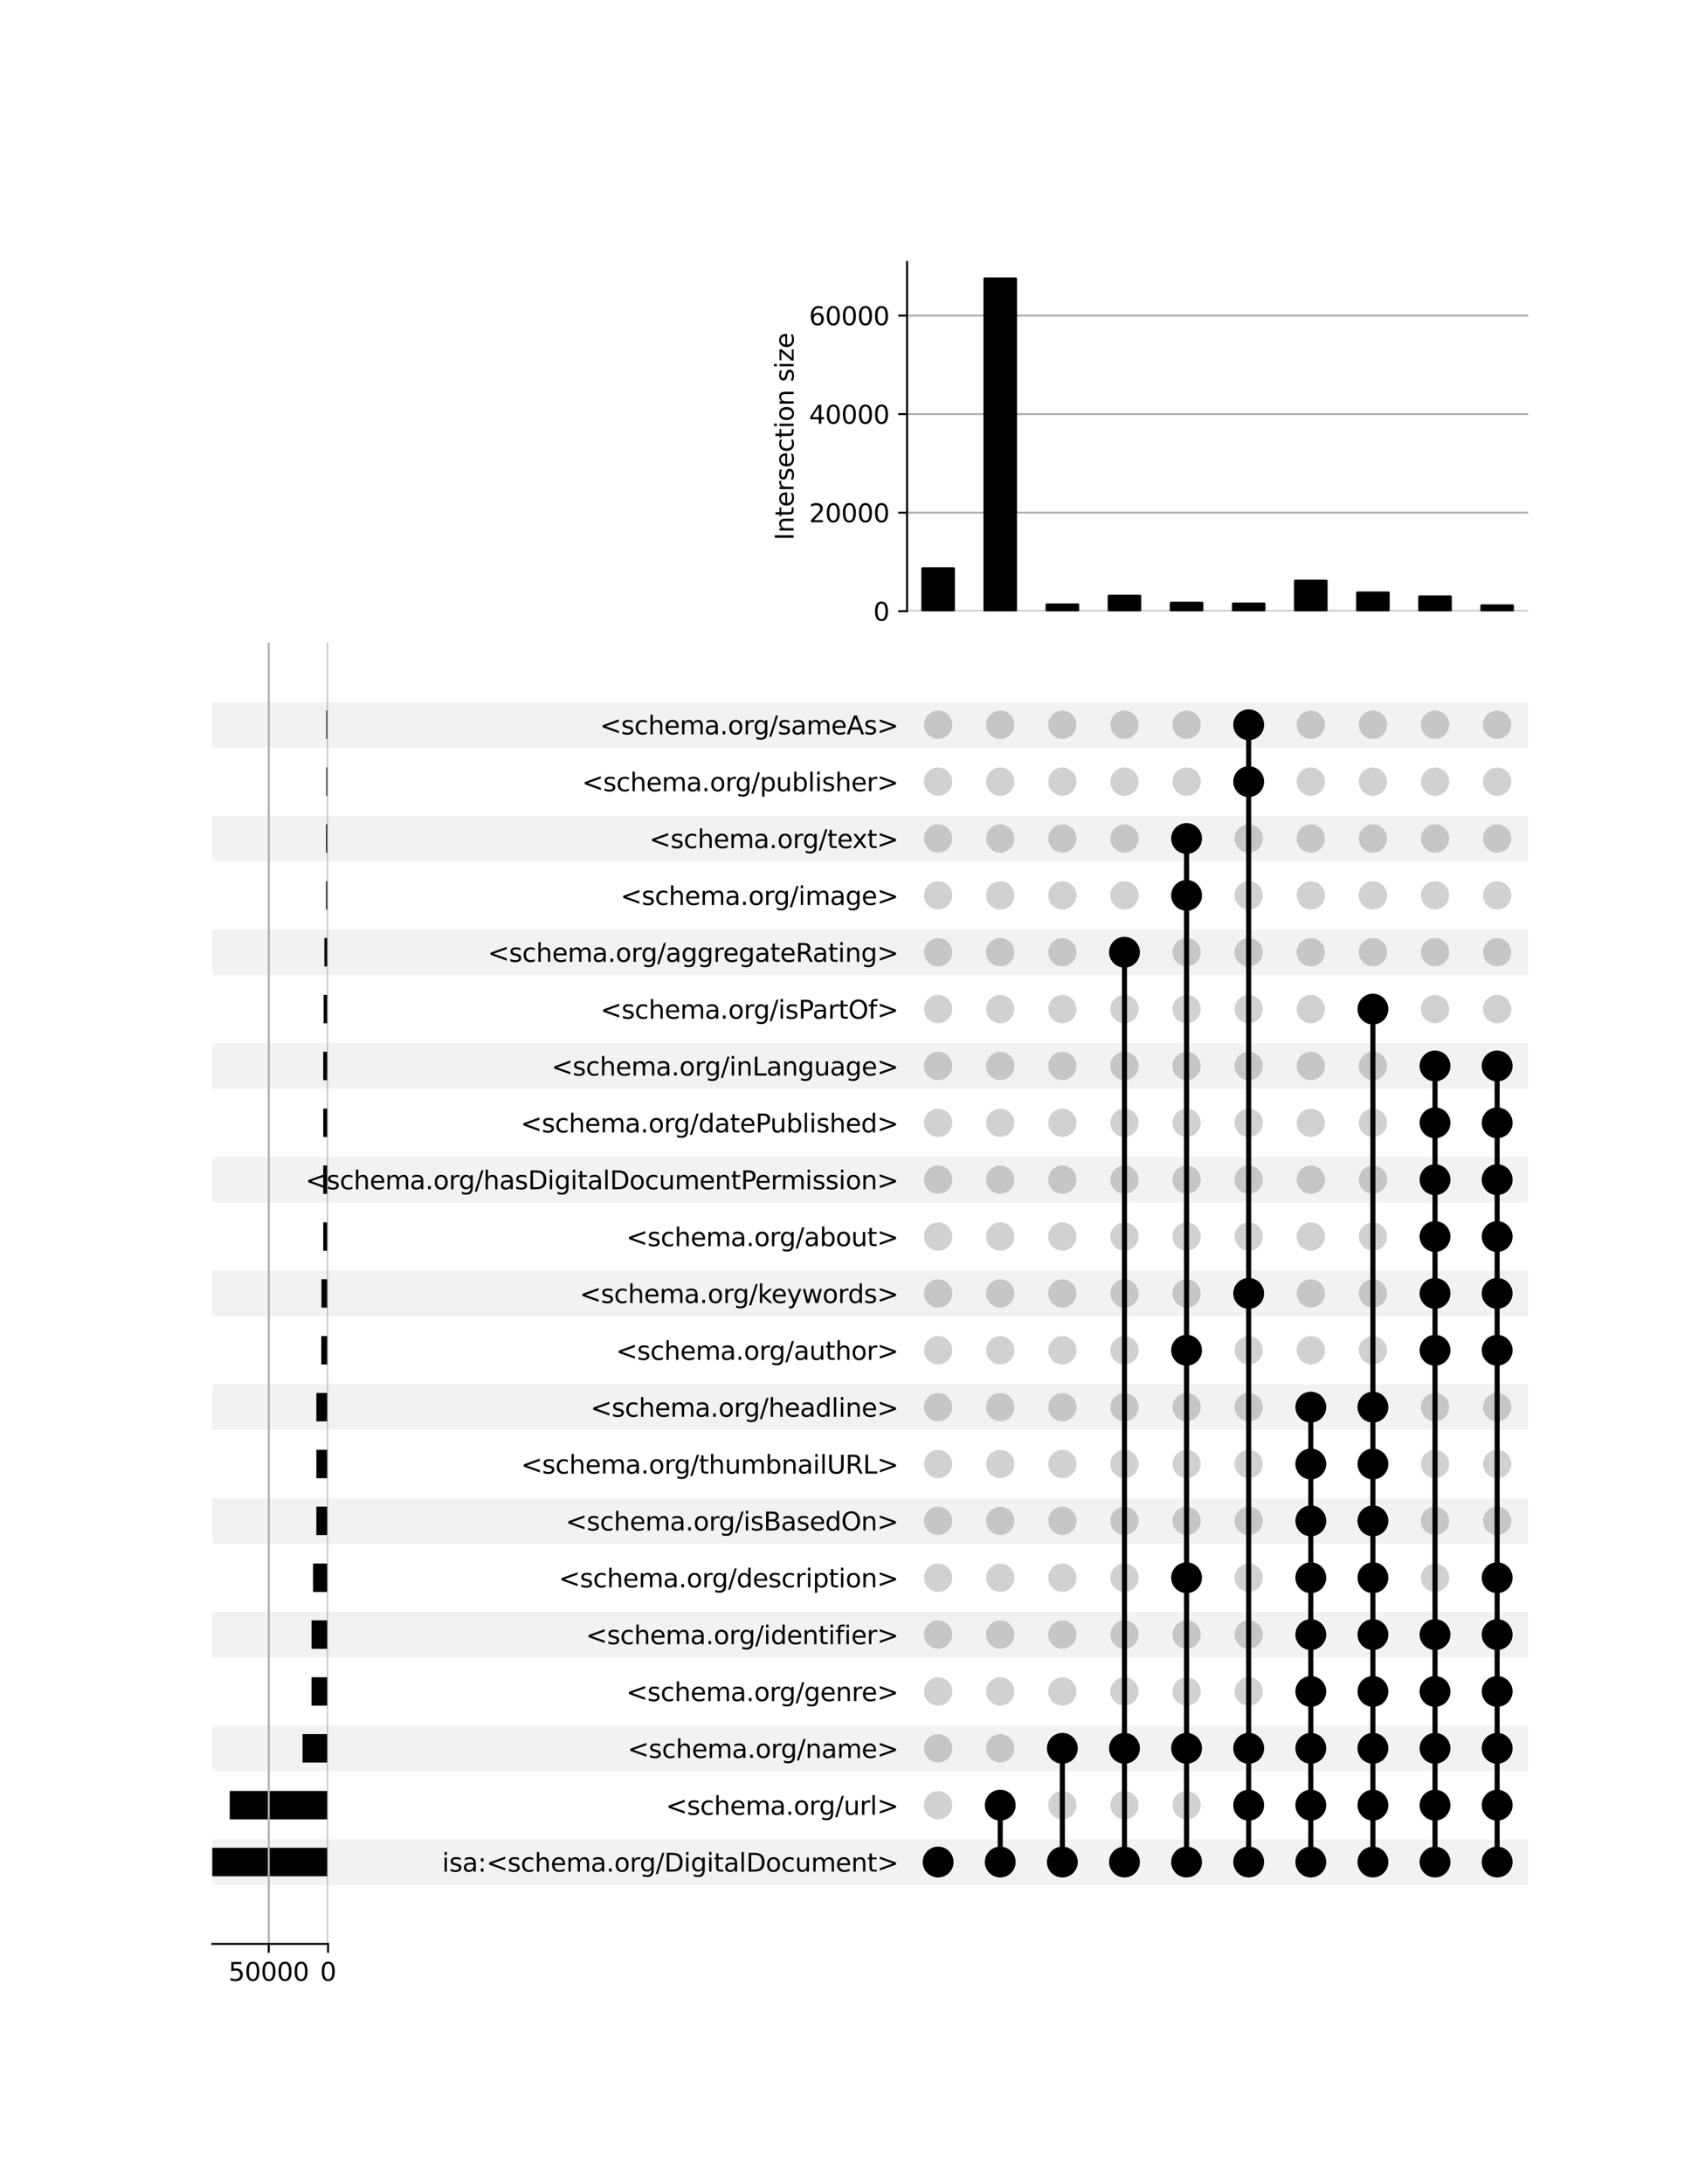 <?xml version="1.0" encoding="utf-8" standalone="no"?>
<!DOCTYPE svg PUBLIC "-//W3C//DTD SVG 1.1//EN"
  "http://www.w3.org/Graphics/SVG/1.1/DTD/svg11.dtd">
<svg xmlns:xlink="http://www.w3.org/1999/xlink" width="672pt" height="864pt" viewBox="0 0 672 864" xmlns="http://www.w3.org/2000/svg" version="1.1">
 <defs>
  <style type="text/css">*{stroke-linejoin: round; stroke-linecap: butt}</style>
 </defs>
 <g id="figure_1">
  <g id="patch_1">
   <path d="M 0 864 
L 672 864 
L 672 0 
L 0 0 
z
" style="fill: #ffffff"/>
  </g>
  <g id="axes_1">
   <g id="patch_2">
    <path d="M 84 745.567 
L 604.8 745.567 
L 604.8 727.572 
L 84 727.572 
z
" clip-path="url(#pe22164e075)" style="fill-opacity: 0.051"/>
   </g>
   <g id="patch_3">
    <path d="M 84 700.58 
L 604.8 700.58 
L 604.8 682.585 
L 84 682.585 
z
" clip-path="url(#pe22164e075)" style="fill-opacity: 0.051"/>
   </g>
   <g id="patch_4">
    <path d="M 84 655.593 
L 604.8 655.593 
L 604.8 637.598 
L 84 637.598 
z
" clip-path="url(#pe22164e075)" style="fill-opacity: 0.051"/>
   </g>
   <g id="patch_5">
    <path d="M 84 610.606 
L 604.8 610.606 
L 604.8 592.611 
L 84 592.611 
z
" clip-path="url(#pe22164e075)" style="fill-opacity: 0.051"/>
   </g>
   <g id="patch_6">
    <path d="M 84 565.619 
L 604.8 565.619 
L 604.8 547.624 
L 84 547.624 
z
" clip-path="url(#pe22164e075)" style="fill-opacity: 0.051"/>
   </g>
   <g id="patch_7">
    <path d="M 84 520.632 
L 604.8 520.632 
L 604.8 502.637 
L 84 502.637 
z
" clip-path="url(#pe22164e075)" style="fill-opacity: 0.051"/>
   </g>
   <g id="patch_8">
    <path d="M 84 475.645 
L 604.8 475.645 
L 604.8 457.65 
L 84 457.65 
z
" clip-path="url(#pe22164e075)" style="fill-opacity: 0.051"/>
   </g>
   <g id="patch_9">
    <path d="M 84 430.658 
L 604.8 430.658 
L 604.8 412.663 
L 84 412.663 
z
" clip-path="url(#pe22164e075)" style="fill-opacity: 0.051"/>
   </g>
   <g id="patch_10">
    <path d="M 84 385.671 
L 604.8 385.671 
L 604.8 367.677 
L 84 367.677 
z
" clip-path="url(#pe22164e075)" style="fill-opacity: 0.051"/>
   </g>
   <g id="patch_11">
    <path d="M 84 340.684 
L 604.8 340.684 
L 604.8 322.69 
L 84 322.69 
z
" clip-path="url(#pe22164e075)" style="fill-opacity: 0.051"/>
   </g>
   <g id="patch_12">
    <path d="M 84 295.697 
L 604.8 295.697 
L 604.8 277.703 
L 84 277.703 
z
" clip-path="url(#pe22164e075)" style="fill-opacity: 0.051"/>
   </g>
   <g id="matplotlib.axis_1"/>
   <g id="matplotlib.axis_2">
    <g id="ytick_1"/>
    <g id="ytick_2"/>
    <g id="ytick_3"/>
    <g id="ytick_4"/>
    <g id="ytick_5"/>
    <g id="ytick_6"/>
    <g id="ytick_7"/>
    <g id="ytick_8"/>
    <g id="ytick_9"/>
    <g id="ytick_10"/>
    <g id="ytick_11"/>
    <g id="ytick_12"/>
    <g id="ytick_13"/>
    <g id="ytick_14"/>
    <g id="ytick_15"/>
    <g id="ytick_16"/>
    <g id="ytick_17"/>
    <g id="ytick_18"/>
    <g id="ytick_19"/>
    <g id="ytick_20"/>
    <g id="ytick_21"/>
   </g>
  </g>
  <g id="axes_2">
   <g id="matplotlib.axis_3">
    <g id="ytick_22">
     <g id="line2d_1"/>
     <g id="text_1">
      <!-- isa:&lt;schema.org/DigitalDocument&gt; -->
      <g transform="translate(174.984 740.369) scale(0.1 -0.1)">
       <defs>
        <path id="DejaVuSans-69" d="M 603 3500 
L 1178 3500 
L 1178 0 
L 603 0 
L 603 3500 
z
M 603 4863 
L 1178 4863 
L 1178 4134 
L 603 4134 
L 603 4863 
z
" transform="scale(0.016)"/>
        <path id="DejaVuSans-73" d="M 2834 3397 
L 2834 2853 
Q 2591 2978 2328 3040 
Q 2066 3103 1784 3103 
Q 1356 3103 1142 2972 
Q 928 2841 928 2578 
Q 928 2378 1081 2264 
Q 1234 2150 1697 2047 
L 1894 2003 
Q 2506 1872 2764 1633 
Q 3022 1394 3022 966 
Q 3022 478 2636 193 
Q 2250 -91 1575 -91 
Q 1294 -91 989 -36 
Q 684 19 347 128 
L 347 722 
Q 666 556 975 473 
Q 1284 391 1588 391 
Q 1994 391 2212 530 
Q 2431 669 2431 922 
Q 2431 1156 2273 1281 
Q 2116 1406 1581 1522 
L 1381 1569 
Q 847 1681 609 1914 
Q 372 2147 372 2553 
Q 372 3047 722 3315 
Q 1072 3584 1716 3584 
Q 2034 3584 2315 3537 
Q 2597 3491 2834 3397 
z
" transform="scale(0.016)"/>
        <path id="DejaVuSans-61" d="M 2194 1759 
Q 1497 1759 1228 1600 
Q 959 1441 959 1056 
Q 959 750 1161 570 
Q 1363 391 1709 391 
Q 2188 391 2477 730 
Q 2766 1069 2766 1631 
L 2766 1759 
L 2194 1759 
z
M 3341 1997 
L 3341 0 
L 2766 0 
L 2766 531 
Q 2569 213 2275 61 
Q 1981 -91 1556 -91 
Q 1019 -91 701 211 
Q 384 513 384 1019 
Q 384 1609 779 1909 
Q 1175 2209 1959 2209 
L 2766 2209 
L 2766 2266 
Q 2766 2663 2505 2880 
Q 2244 3097 1772 3097 
Q 1472 3097 1187 3025 
Q 903 2953 641 2809 
L 641 3341 
Q 956 3463 1253 3523 
Q 1550 3584 1831 3584 
Q 2591 3584 2966 3190 
Q 3341 2797 3341 1997 
z
" transform="scale(0.016)"/>
        <path id="DejaVuSans-3a" d="M 750 794 
L 1409 794 
L 1409 0 
L 750 0 
L 750 794 
z
M 750 3309 
L 1409 3309 
L 1409 2516 
L 750 2516 
L 750 3309 
z
" transform="scale(0.016)"/>
        <path id="DejaVuSans-3c" d="M 4684 3150 
L 1459 2003 
L 4684 863 
L 4684 294 
L 678 1747 
L 678 2266 
L 4684 3719 
L 4684 3150 
z
" transform="scale(0.016)"/>
        <path id="DejaVuSans-63" d="M 3122 3366 
L 3122 2828 
Q 2878 2963 2633 3030 
Q 2388 3097 2138 3097 
Q 1578 3097 1268 2742 
Q 959 2388 959 1747 
Q 959 1106 1268 751 
Q 1578 397 2138 397 
Q 2388 397 2633 464 
Q 2878 531 3122 666 
L 3122 134 
Q 2881 22 2623 -34 
Q 2366 -91 2075 -91 
Q 1284 -91 818 406 
Q 353 903 353 1747 
Q 353 2603 823 3093 
Q 1294 3584 2113 3584 
Q 2378 3584 2631 3529 
Q 2884 3475 3122 3366 
z
" transform="scale(0.016)"/>
        <path id="DejaVuSans-68" d="M 3513 2113 
L 3513 0 
L 2938 0 
L 2938 2094 
Q 2938 2591 2744 2837 
Q 2550 3084 2163 3084 
Q 1697 3084 1428 2787 
Q 1159 2491 1159 1978 
L 1159 0 
L 581 0 
L 581 4863 
L 1159 4863 
L 1159 2956 
Q 1366 3272 1645 3428 
Q 1925 3584 2291 3584 
Q 2894 3584 3203 3211 
Q 3513 2838 3513 2113 
z
" transform="scale(0.016)"/>
        <path id="DejaVuSans-65" d="M 3597 1894 
L 3597 1613 
L 953 1613 
Q 991 1019 1311 708 
Q 1631 397 2203 397 
Q 2534 397 2845 478 
Q 3156 559 3463 722 
L 3463 178 
Q 3153 47 2828 -22 
Q 2503 -91 2169 -91 
Q 1331 -91 842 396 
Q 353 884 353 1716 
Q 353 2575 817 3079 
Q 1281 3584 2069 3584 
Q 2775 3584 3186 3129 
Q 3597 2675 3597 1894 
z
M 3022 2063 
Q 3016 2534 2758 2815 
Q 2500 3097 2075 3097 
Q 1594 3097 1305 2825 
Q 1016 2553 972 2059 
L 3022 2063 
z
" transform="scale(0.016)"/>
        <path id="DejaVuSans-6d" d="M 3328 2828 
Q 3544 3216 3844 3400 
Q 4144 3584 4550 3584 
Q 5097 3584 5394 3201 
Q 5691 2819 5691 2113 
L 5691 0 
L 5113 0 
L 5113 2094 
Q 5113 2597 4934 2840 
Q 4756 3084 4391 3084 
Q 3944 3084 3684 2787 
Q 3425 2491 3425 1978 
L 3425 0 
L 2847 0 
L 2847 2094 
Q 2847 2600 2669 2842 
Q 2491 3084 2119 3084 
Q 1678 3084 1418 2786 
Q 1159 2488 1159 1978 
L 1159 0 
L 581 0 
L 581 3500 
L 1159 3500 
L 1159 2956 
Q 1356 3278 1631 3431 
Q 1906 3584 2284 3584 
Q 2666 3584 2933 3390 
Q 3200 3197 3328 2828 
z
" transform="scale(0.016)"/>
        <path id="DejaVuSans-2e" d="M 684 794 
L 1344 794 
L 1344 0 
L 684 0 
L 684 794 
z
" transform="scale(0.016)"/>
        <path id="DejaVuSans-6f" d="M 1959 3097 
Q 1497 3097 1228 2736 
Q 959 2375 959 1747 
Q 959 1119 1226 758 
Q 1494 397 1959 397 
Q 2419 397 2687 759 
Q 2956 1122 2956 1747 
Q 2956 2369 2687 2733 
Q 2419 3097 1959 3097 
z
M 1959 3584 
Q 2709 3584 3137 3096 
Q 3566 2609 3566 1747 
Q 3566 888 3137 398 
Q 2709 -91 1959 -91 
Q 1206 -91 779 398 
Q 353 888 353 1747 
Q 353 2609 779 3096 
Q 1206 3584 1959 3584 
z
" transform="scale(0.016)"/>
        <path id="DejaVuSans-72" d="M 2631 2963 
Q 2534 3019 2420 3045 
Q 2306 3072 2169 3072 
Q 1681 3072 1420 2755 
Q 1159 2438 1159 1844 
L 1159 0 
L 581 0 
L 581 3500 
L 1159 3500 
L 1159 2956 
Q 1341 3275 1631 3429 
Q 1922 3584 2338 3584 
Q 2397 3584 2469 3576 
Q 2541 3569 2628 3553 
L 2631 2963 
z
" transform="scale(0.016)"/>
        <path id="DejaVuSans-67" d="M 2906 1791 
Q 2906 2416 2648 2759 
Q 2391 3103 1925 3103 
Q 1463 3103 1205 2759 
Q 947 2416 947 1791 
Q 947 1169 1205 825 
Q 1463 481 1925 481 
Q 2391 481 2648 825 
Q 2906 1169 2906 1791 
z
M 3481 434 
Q 3481 -459 3084 -895 
Q 2688 -1331 1869 -1331 
Q 1566 -1331 1297 -1286 
Q 1028 -1241 775 -1147 
L 775 -588 
Q 1028 -725 1275 -790 
Q 1522 -856 1778 -856 
Q 2344 -856 2625 -561 
Q 2906 -266 2906 331 
L 2906 616 
Q 2728 306 2450 153 
Q 2172 0 1784 0 
Q 1141 0 747 490 
Q 353 981 353 1791 
Q 353 2603 747 3093 
Q 1141 3584 1784 3584 
Q 2172 3584 2450 3431 
Q 2728 3278 2906 2969 
L 2906 3500 
L 3481 3500 
L 3481 434 
z
" transform="scale(0.016)"/>
        <path id="DejaVuSans-2f" d="M 1625 4666 
L 2156 4666 
L 531 -594 
L 0 -594 
L 1625 4666 
z
" transform="scale(0.016)"/>
        <path id="DejaVuSans-44" d="M 1259 4147 
L 1259 519 
L 2022 519 
Q 2988 519 3436 956 
Q 3884 1394 3884 2338 
Q 3884 3275 3436 3711 
Q 2988 4147 2022 4147 
L 1259 4147 
z
M 628 4666 
L 1925 4666 
Q 3281 4666 3915 4102 
Q 4550 3538 4550 2338 
Q 4550 1131 3912 565 
Q 3275 0 1925 0 
L 628 0 
L 628 4666 
z
" transform="scale(0.016)"/>
        <path id="DejaVuSans-74" d="M 1172 4494 
L 1172 3500 
L 2356 3500 
L 2356 3053 
L 1172 3053 
L 1172 1153 
Q 1172 725 1289 603 
Q 1406 481 1766 481 
L 2356 481 
L 2356 0 
L 1766 0 
Q 1100 0 847 248 
Q 594 497 594 1153 
L 594 3053 
L 172 3053 
L 172 3500 
L 594 3500 
L 594 4494 
L 1172 4494 
z
" transform="scale(0.016)"/>
        <path id="DejaVuSans-6c" d="M 603 4863 
L 1178 4863 
L 1178 0 
L 603 0 
L 603 4863 
z
" transform="scale(0.016)"/>
        <path id="DejaVuSans-75" d="M 544 1381 
L 544 3500 
L 1119 3500 
L 1119 1403 
Q 1119 906 1312 657 
Q 1506 409 1894 409 
Q 2359 409 2629 706 
Q 2900 1003 2900 1516 
L 2900 3500 
L 3475 3500 
L 3475 0 
L 2900 0 
L 2900 538 
Q 2691 219 2414 64 
Q 2138 -91 1772 -91 
Q 1169 -91 856 284 
Q 544 659 544 1381 
z
M 1991 3584 
L 1991 3584 
z
" transform="scale(0.016)"/>
        <path id="DejaVuSans-6e" d="M 3513 2113 
L 3513 0 
L 2938 0 
L 2938 2094 
Q 2938 2591 2744 2837 
Q 2550 3084 2163 3084 
Q 1697 3084 1428 2787 
Q 1159 2491 1159 1978 
L 1159 0 
L 581 0 
L 581 3500 
L 1159 3500 
L 1159 2956 
Q 1366 3272 1645 3428 
Q 1925 3584 2291 3584 
Q 2894 3584 3203 3211 
Q 3513 2838 3513 2113 
z
" transform="scale(0.016)"/>
        <path id="DejaVuSans-3e" d="M 678 3150 
L 678 3719 
L 4684 2266 
L 4684 1747 
L 678 294 
L 678 863 
L 3897 2003 
L 678 3150 
z
" transform="scale(0.016)"/>
       </defs>
       <use xlink:href="#DejaVuSans-69"/>
       <use xlink:href="#DejaVuSans-73" x="27.783"/>
       <use xlink:href="#DejaVuSans-61" x="79.883"/>
       <use xlink:href="#DejaVuSans-3a" x="141.162"/>
       <use xlink:href="#DejaVuSans-3c" x="174.854"/>
       <use xlink:href="#DejaVuSans-73" x="258.643"/>
       <use xlink:href="#DejaVuSans-63" x="310.742"/>
       <use xlink:href="#DejaVuSans-68" x="365.723"/>
       <use xlink:href="#DejaVuSans-65" x="429.102"/>
       <use xlink:href="#DejaVuSans-6d" x="490.625"/>
       <use xlink:href="#DejaVuSans-61" x="588.037"/>
       <use xlink:href="#DejaVuSans-2e" x="649.316"/>
       <use xlink:href="#DejaVuSans-6f" x="681.104"/>
       <use xlink:href="#DejaVuSans-72" x="742.285"/>
       <use xlink:href="#DejaVuSans-67" x="781.648"/>
       <use xlink:href="#DejaVuSans-2f" x="845.125"/>
       <use xlink:href="#DejaVuSans-44" x="878.816"/>
       <use xlink:href="#DejaVuSans-69" x="955.818"/>
       <use xlink:href="#DejaVuSans-67" x="983.602"/>
       <use xlink:href="#DejaVuSans-69" x="1047.078"/>
       <use xlink:href="#DejaVuSans-74" x="1074.861"/>
       <use xlink:href="#DejaVuSans-61" x="1114.07"/>
       <use xlink:href="#DejaVuSans-6c" x="1175.35"/>
       <use xlink:href="#DejaVuSans-44" x="1203.133"/>
       <use xlink:href="#DejaVuSans-6f" x="1280.135"/>
       <use xlink:href="#DejaVuSans-63" x="1341.316"/>
       <use xlink:href="#DejaVuSans-75" x="1396.297"/>
       <use xlink:href="#DejaVuSans-6d" x="1459.676"/>
       <use xlink:href="#DejaVuSans-65" x="1557.088"/>
       <use xlink:href="#DejaVuSans-6e" x="1618.611"/>
       <use xlink:href="#DejaVuSans-74" x="1681.99"/>
       <use xlink:href="#DejaVuSans-3e" x="1721.199"/>
      </g>
     </g>
    </g>
    <g id="ytick_23">
     <g id="line2d_2"/>
     <g id="text_2">
      <!-- &lt;schema.org/url&gt; -->
      <g transform="translate(263.479 717.875) scale(0.1 -0.1)">
       <use xlink:href="#DejaVuSans-3c"/>
       <use xlink:href="#DejaVuSans-73" x="83.789"/>
       <use xlink:href="#DejaVuSans-63" x="135.889"/>
       <use xlink:href="#DejaVuSans-68" x="190.869"/>
       <use xlink:href="#DejaVuSans-65" x="254.248"/>
       <use xlink:href="#DejaVuSans-6d" x="315.771"/>
       <use xlink:href="#DejaVuSans-61" x="413.184"/>
       <use xlink:href="#DejaVuSans-2e" x="474.463"/>
       <use xlink:href="#DejaVuSans-6f" x="506.25"/>
       <use xlink:href="#DejaVuSans-72" x="567.432"/>
       <use xlink:href="#DejaVuSans-67" x="606.795"/>
       <use xlink:href="#DejaVuSans-2f" x="670.271"/>
       <use xlink:href="#DejaVuSans-75" x="703.963"/>
       <use xlink:href="#DejaVuSans-72" x="767.342"/>
       <use xlink:href="#DejaVuSans-6c" x="808.455"/>
       <use xlink:href="#DejaVuSans-3e" x="836.238"/>
      </g>
     </g>
    </g>
    <g id="ytick_24">
     <g id="line2d_3"/>
     <g id="text_3">
      <!-- &lt;schema.org/name&gt; -->
      <g transform="translate(248.346 695.382) scale(0.1 -0.1)">
       <use xlink:href="#DejaVuSans-3c"/>
       <use xlink:href="#DejaVuSans-73" x="83.789"/>
       <use xlink:href="#DejaVuSans-63" x="135.889"/>
       <use xlink:href="#DejaVuSans-68" x="190.869"/>
       <use xlink:href="#DejaVuSans-65" x="254.248"/>
       <use xlink:href="#DejaVuSans-6d" x="315.771"/>
       <use xlink:href="#DejaVuSans-61" x="413.184"/>
       <use xlink:href="#DejaVuSans-2e" x="474.463"/>
       <use xlink:href="#DejaVuSans-6f" x="506.25"/>
       <use xlink:href="#DejaVuSans-72" x="567.432"/>
       <use xlink:href="#DejaVuSans-67" x="606.795"/>
       <use xlink:href="#DejaVuSans-2f" x="670.271"/>
       <use xlink:href="#DejaVuSans-6e" x="703.963"/>
       <use xlink:href="#DejaVuSans-61" x="767.342"/>
       <use xlink:href="#DejaVuSans-6d" x="828.621"/>
       <use xlink:href="#DejaVuSans-65" x="926.033"/>
       <use xlink:href="#DejaVuSans-3e" x="987.557"/>
      </g>
     </g>
    </g>
    <g id="ytick_25">
     <g id="line2d_4"/>
     <g id="text_4">
      <!-- &lt;schema.org/genre&gt; -->
      <g transform="translate(247.828 672.888) scale(0.1 -0.1)">
       <use xlink:href="#DejaVuSans-3c"/>
       <use xlink:href="#DejaVuSans-73" x="83.789"/>
       <use xlink:href="#DejaVuSans-63" x="135.889"/>
       <use xlink:href="#DejaVuSans-68" x="190.869"/>
       <use xlink:href="#DejaVuSans-65" x="254.248"/>
       <use xlink:href="#DejaVuSans-6d" x="315.771"/>
       <use xlink:href="#DejaVuSans-61" x="413.184"/>
       <use xlink:href="#DejaVuSans-2e" x="474.463"/>
       <use xlink:href="#DejaVuSans-6f" x="506.25"/>
       <use xlink:href="#DejaVuSans-72" x="567.432"/>
       <use xlink:href="#DejaVuSans-67" x="606.795"/>
       <use xlink:href="#DejaVuSans-2f" x="670.271"/>
       <use xlink:href="#DejaVuSans-67" x="703.963"/>
       <use xlink:href="#DejaVuSans-65" x="767.439"/>
       <use xlink:href="#DejaVuSans-6e" x="828.963"/>
       <use xlink:href="#DejaVuSans-72" x="892.342"/>
       <use xlink:href="#DejaVuSans-65" x="931.205"/>
       <use xlink:href="#DejaVuSans-3e" x="992.729"/>
      </g>
     </g>
    </g>
    <g id="ytick_26">
     <g id="line2d_5"/>
     <g id="text_5">
      <!-- &lt;schema.org/identifier&gt; -->
      <g transform="translate(231.828 650.395) scale(0.1 -0.1)">
       <defs>
        <path id="DejaVuSans-64" d="M 2906 2969 
L 2906 4863 
L 3481 4863 
L 3481 0 
L 2906 0 
L 2906 525 
Q 2725 213 2448 61 
Q 2172 -91 1784 -91 
Q 1150 -91 751 415 
Q 353 922 353 1747 
Q 353 2572 751 3078 
Q 1150 3584 1784 3584 
Q 2172 3584 2448 3432 
Q 2725 3281 2906 2969 
z
M 947 1747 
Q 947 1113 1208 752 
Q 1469 391 1925 391 
Q 2381 391 2643 752 
Q 2906 1113 2906 1747 
Q 2906 2381 2643 2742 
Q 2381 3103 1925 3103 
Q 1469 3103 1208 2742 
Q 947 2381 947 1747 
z
" transform="scale(0.016)"/>
        <path id="DejaVuSans-66" d="M 2375 4863 
L 2375 4384 
L 1825 4384 
Q 1516 4384 1395 4259 
Q 1275 4134 1275 3809 
L 1275 3500 
L 2222 3500 
L 2222 3053 
L 1275 3053 
L 1275 0 
L 697 0 
L 697 3053 
L 147 3053 
L 147 3500 
L 697 3500 
L 697 3744 
Q 697 4328 969 4595 
Q 1241 4863 1831 4863 
L 2375 4863 
z
" transform="scale(0.016)"/>
       </defs>
       <use xlink:href="#DejaVuSans-3c"/>
       <use xlink:href="#DejaVuSans-73" x="83.789"/>
       <use xlink:href="#DejaVuSans-63" x="135.889"/>
       <use xlink:href="#DejaVuSans-68" x="190.869"/>
       <use xlink:href="#DejaVuSans-65" x="254.248"/>
       <use xlink:href="#DejaVuSans-6d" x="315.771"/>
       <use xlink:href="#DejaVuSans-61" x="413.184"/>
       <use xlink:href="#DejaVuSans-2e" x="474.463"/>
       <use xlink:href="#DejaVuSans-6f" x="506.25"/>
       <use xlink:href="#DejaVuSans-72" x="567.432"/>
       <use xlink:href="#DejaVuSans-67" x="606.795"/>
       <use xlink:href="#DejaVuSans-2f" x="670.271"/>
       <use xlink:href="#DejaVuSans-69" x="703.963"/>
       <use xlink:href="#DejaVuSans-64" x="731.746"/>
       <use xlink:href="#DejaVuSans-65" x="795.223"/>
       <use xlink:href="#DejaVuSans-6e" x="856.746"/>
       <use xlink:href="#DejaVuSans-74" x="920.125"/>
       <use xlink:href="#DejaVuSans-69" x="959.334"/>
       <use xlink:href="#DejaVuSans-66" x="987.117"/>
       <use xlink:href="#DejaVuSans-69" x="1022.322"/>
       <use xlink:href="#DejaVuSans-65" x="1050.105"/>
       <use xlink:href="#DejaVuSans-72" x="1111.629"/>
       <use xlink:href="#DejaVuSans-3e" x="1152.742"/>
      </g>
     </g>
    </g>
    <g id="ytick_27">
     <g id="line2d_6"/>
     <g id="text_6">
      <!-- &lt;schema.org/description&gt; -->
      <g transform="translate(221.104 627.901) scale(0.1 -0.1)">
       <defs>
        <path id="DejaVuSans-70" d="M 1159 525 
L 1159 -1331 
L 581 -1331 
L 581 3500 
L 1159 3500 
L 1159 2969 
Q 1341 3281 1617 3432 
Q 1894 3584 2278 3584 
Q 2916 3584 3314 3078 
Q 3713 2572 3713 1747 
Q 3713 922 3314 415 
Q 2916 -91 2278 -91 
Q 1894 -91 1617 61 
Q 1341 213 1159 525 
z
M 3116 1747 
Q 3116 2381 2855 2742 
Q 2594 3103 2138 3103 
Q 1681 3103 1420 2742 
Q 1159 2381 1159 1747 
Q 1159 1113 1420 752 
Q 1681 391 2138 391 
Q 2594 391 2855 752 
Q 3116 1113 3116 1747 
z
" transform="scale(0.016)"/>
       </defs>
       <use xlink:href="#DejaVuSans-3c"/>
       <use xlink:href="#DejaVuSans-73" x="83.789"/>
       <use xlink:href="#DejaVuSans-63" x="135.889"/>
       <use xlink:href="#DejaVuSans-68" x="190.869"/>
       <use xlink:href="#DejaVuSans-65" x="254.248"/>
       <use xlink:href="#DejaVuSans-6d" x="315.771"/>
       <use xlink:href="#DejaVuSans-61" x="413.184"/>
       <use xlink:href="#DejaVuSans-2e" x="474.463"/>
       <use xlink:href="#DejaVuSans-6f" x="506.25"/>
       <use xlink:href="#DejaVuSans-72" x="567.432"/>
       <use xlink:href="#DejaVuSans-67" x="606.795"/>
       <use xlink:href="#DejaVuSans-2f" x="670.271"/>
       <use xlink:href="#DejaVuSans-64" x="703.963"/>
       <use xlink:href="#DejaVuSans-65" x="767.439"/>
       <use xlink:href="#DejaVuSans-73" x="828.963"/>
       <use xlink:href="#DejaVuSans-63" x="881.062"/>
       <use xlink:href="#DejaVuSans-72" x="936.043"/>
       <use xlink:href="#DejaVuSans-69" x="977.156"/>
       <use xlink:href="#DejaVuSans-70" x="1004.939"/>
       <use xlink:href="#DejaVuSans-74" x="1068.416"/>
       <use xlink:href="#DejaVuSans-69" x="1107.625"/>
       <use xlink:href="#DejaVuSans-6f" x="1135.408"/>
       <use xlink:href="#DejaVuSans-6e" x="1196.59"/>
       <use xlink:href="#DejaVuSans-3e" x="1259.969"/>
      </g>
     </g>
    </g>
    <g id="ytick_28">
     <g id="line2d_7"/>
     <g id="text_7">
      <!-- &lt;schema.org/isBasedOn&gt; -->
      <g transform="translate(223.809 605.408) scale(0.1 -0.1)">
       <defs>
        <path id="DejaVuSans-42" d="M 1259 2228 
L 1259 519 
L 2272 519 
Q 2781 519 3026 730 
Q 3272 941 3272 1375 
Q 3272 1813 3026 2020 
Q 2781 2228 2272 2228 
L 1259 2228 
z
M 1259 4147 
L 1259 2741 
L 2194 2741 
Q 2656 2741 2882 2914 
Q 3109 3088 3109 3444 
Q 3109 3797 2882 3972 
Q 2656 4147 2194 4147 
L 1259 4147 
z
M 628 4666 
L 2241 4666 
Q 2963 4666 3353 4366 
Q 3744 4066 3744 3513 
Q 3744 3084 3544 2831 
Q 3344 2578 2956 2516 
Q 3422 2416 3680 2098 
Q 3938 1781 3938 1306 
Q 3938 681 3513 340 
Q 3088 0 2303 0 
L 628 0 
L 628 4666 
z
" transform="scale(0.016)"/>
        <path id="DejaVuSans-4f" d="M 2522 4238 
Q 1834 4238 1429 3725 
Q 1025 3213 1025 2328 
Q 1025 1447 1429 934 
Q 1834 422 2522 422 
Q 3209 422 3611 934 
Q 4013 1447 4013 2328 
Q 4013 3213 3611 3725 
Q 3209 4238 2522 4238 
z
M 2522 4750 
Q 3503 4750 4090 4092 
Q 4678 3434 4678 2328 
Q 4678 1225 4090 567 
Q 3503 -91 2522 -91 
Q 1538 -91 948 565 
Q 359 1222 359 2328 
Q 359 3434 948 4092 
Q 1538 4750 2522 4750 
z
" transform="scale(0.016)"/>
       </defs>
       <use xlink:href="#DejaVuSans-3c"/>
       <use xlink:href="#DejaVuSans-73" x="83.789"/>
       <use xlink:href="#DejaVuSans-63" x="135.889"/>
       <use xlink:href="#DejaVuSans-68" x="190.869"/>
       <use xlink:href="#DejaVuSans-65" x="254.248"/>
       <use xlink:href="#DejaVuSans-6d" x="315.771"/>
       <use xlink:href="#DejaVuSans-61" x="413.184"/>
       <use xlink:href="#DejaVuSans-2e" x="474.463"/>
       <use xlink:href="#DejaVuSans-6f" x="506.25"/>
       <use xlink:href="#DejaVuSans-72" x="567.432"/>
       <use xlink:href="#DejaVuSans-67" x="606.795"/>
       <use xlink:href="#DejaVuSans-2f" x="670.271"/>
       <use xlink:href="#DejaVuSans-69" x="703.963"/>
       <use xlink:href="#DejaVuSans-73" x="731.746"/>
       <use xlink:href="#DejaVuSans-42" x="783.846"/>
       <use xlink:href="#DejaVuSans-61" x="852.449"/>
       <use xlink:href="#DejaVuSans-73" x="913.729"/>
       <use xlink:href="#DejaVuSans-65" x="965.828"/>
       <use xlink:href="#DejaVuSans-64" x="1027.352"/>
       <use xlink:href="#DejaVuSans-4f" x="1090.828"/>
       <use xlink:href="#DejaVuSans-6e" x="1169.539"/>
       <use xlink:href="#DejaVuSans-3e" x="1232.918"/>
      </g>
     </g>
    </g>
    <g id="ytick_29">
     <g id="line2d_8"/>
     <g id="text_8">
      <!-- &lt;schema.org/thumbnailURL&gt; -->
      <g transform="translate(206.161 582.914) scale(0.1 -0.1)">
       <defs>
        <path id="DejaVuSans-62" d="M 3116 1747 
Q 3116 2381 2855 2742 
Q 2594 3103 2138 3103 
Q 1681 3103 1420 2742 
Q 1159 2381 1159 1747 
Q 1159 1113 1420 752 
Q 1681 391 2138 391 
Q 2594 391 2855 752 
Q 3116 1113 3116 1747 
z
M 1159 2969 
Q 1341 3281 1617 3432 
Q 1894 3584 2278 3584 
Q 2916 3584 3314 3078 
Q 3713 2572 3713 1747 
Q 3713 922 3314 415 
Q 2916 -91 2278 -91 
Q 1894 -91 1617 61 
Q 1341 213 1159 525 
L 1159 0 
L 581 0 
L 581 4863 
L 1159 4863 
L 1159 2969 
z
" transform="scale(0.016)"/>
        <path id="DejaVuSans-55" d="M 556 4666 
L 1191 4666 
L 1191 1831 
Q 1191 1081 1462 751 
Q 1734 422 2344 422 
Q 2950 422 3222 751 
Q 3494 1081 3494 1831 
L 3494 4666 
L 4128 4666 
L 4128 1753 
Q 4128 841 3676 375 
Q 3225 -91 2344 -91 
Q 1459 -91 1007 375 
Q 556 841 556 1753 
L 556 4666 
z
" transform="scale(0.016)"/>
        <path id="DejaVuSans-52" d="M 2841 2188 
Q 3044 2119 3236 1894 
Q 3428 1669 3622 1275 
L 4263 0 
L 3584 0 
L 2988 1197 
Q 2756 1666 2539 1819 
Q 2322 1972 1947 1972 
L 1259 1972 
L 1259 0 
L 628 0 
L 628 4666 
L 2053 4666 
Q 2853 4666 3247 4331 
Q 3641 3997 3641 3322 
Q 3641 2881 3436 2590 
Q 3231 2300 2841 2188 
z
M 1259 4147 
L 1259 2491 
L 2053 2491 
Q 2509 2491 2742 2702 
Q 2975 2913 2975 3322 
Q 2975 3731 2742 3939 
Q 2509 4147 2053 4147 
L 1259 4147 
z
" transform="scale(0.016)"/>
        <path id="DejaVuSans-4c" d="M 628 4666 
L 1259 4666 
L 1259 531 
L 3531 531 
L 3531 0 
L 628 0 
L 628 4666 
z
" transform="scale(0.016)"/>
       </defs>
       <use xlink:href="#DejaVuSans-3c"/>
       <use xlink:href="#DejaVuSans-73" x="83.789"/>
       <use xlink:href="#DejaVuSans-63" x="135.889"/>
       <use xlink:href="#DejaVuSans-68" x="190.869"/>
       <use xlink:href="#DejaVuSans-65" x="254.248"/>
       <use xlink:href="#DejaVuSans-6d" x="315.771"/>
       <use xlink:href="#DejaVuSans-61" x="413.184"/>
       <use xlink:href="#DejaVuSans-2e" x="474.463"/>
       <use xlink:href="#DejaVuSans-6f" x="506.25"/>
       <use xlink:href="#DejaVuSans-72" x="567.432"/>
       <use xlink:href="#DejaVuSans-67" x="606.795"/>
       <use xlink:href="#DejaVuSans-2f" x="670.271"/>
       <use xlink:href="#DejaVuSans-74" x="703.963"/>
       <use xlink:href="#DejaVuSans-68" x="743.172"/>
       <use xlink:href="#DejaVuSans-75" x="806.551"/>
       <use xlink:href="#DejaVuSans-6d" x="869.93"/>
       <use xlink:href="#DejaVuSans-62" x="967.342"/>
       <use xlink:href="#DejaVuSans-6e" x="1030.818"/>
       <use xlink:href="#DejaVuSans-61" x="1094.197"/>
       <use xlink:href="#DejaVuSans-69" x="1155.477"/>
       <use xlink:href="#DejaVuSans-6c" x="1183.26"/>
       <use xlink:href="#DejaVuSans-55" x="1211.043"/>
       <use xlink:href="#DejaVuSans-52" x="1284.236"/>
       <use xlink:href="#DejaVuSans-4c" x="1353.719"/>
       <use xlink:href="#DejaVuSans-3e" x="1409.432"/>
      </g>
     </g>
    </g>
    <g id="ytick_30">
     <g id="line2d_9"/>
     <g id="text_9">
      <!-- &lt;schema.org/headline&gt; -->
      <g transform="translate(233.692 560.421) scale(0.1 -0.1)">
       <use xlink:href="#DejaVuSans-3c"/>
       <use xlink:href="#DejaVuSans-73" x="83.789"/>
       <use xlink:href="#DejaVuSans-63" x="135.889"/>
       <use xlink:href="#DejaVuSans-68" x="190.869"/>
       <use xlink:href="#DejaVuSans-65" x="254.248"/>
       <use xlink:href="#DejaVuSans-6d" x="315.771"/>
       <use xlink:href="#DejaVuSans-61" x="413.184"/>
       <use xlink:href="#DejaVuSans-2e" x="474.463"/>
       <use xlink:href="#DejaVuSans-6f" x="506.25"/>
       <use xlink:href="#DejaVuSans-72" x="567.432"/>
       <use xlink:href="#DejaVuSans-67" x="606.795"/>
       <use xlink:href="#DejaVuSans-2f" x="670.271"/>
       <use xlink:href="#DejaVuSans-68" x="703.963"/>
       <use xlink:href="#DejaVuSans-65" x="767.342"/>
       <use xlink:href="#DejaVuSans-61" x="828.865"/>
       <use xlink:href="#DejaVuSans-64" x="890.145"/>
       <use xlink:href="#DejaVuSans-6c" x="953.621"/>
       <use xlink:href="#DejaVuSans-69" x="981.404"/>
       <use xlink:href="#DejaVuSans-6e" x="1009.188"/>
       <use xlink:href="#DejaVuSans-65" x="1072.566"/>
       <use xlink:href="#DejaVuSans-3e" x="1134.09"/>
      </g>
     </g>
    </g>
    <g id="ytick_31">
     <g id="line2d_10"/>
     <g id="text_10">
      <!-- &lt;schema.org/author&gt; -->
      <g transform="translate(243.753 537.927) scale(0.1 -0.1)">
       <use xlink:href="#DejaVuSans-3c"/>
       <use xlink:href="#DejaVuSans-73" x="83.789"/>
       <use xlink:href="#DejaVuSans-63" x="135.889"/>
       <use xlink:href="#DejaVuSans-68" x="190.869"/>
       <use xlink:href="#DejaVuSans-65" x="254.248"/>
       <use xlink:href="#DejaVuSans-6d" x="315.771"/>
       <use xlink:href="#DejaVuSans-61" x="413.184"/>
       <use xlink:href="#DejaVuSans-2e" x="474.463"/>
       <use xlink:href="#DejaVuSans-6f" x="506.25"/>
       <use xlink:href="#DejaVuSans-72" x="567.432"/>
       <use xlink:href="#DejaVuSans-67" x="606.795"/>
       <use xlink:href="#DejaVuSans-2f" x="670.271"/>
       <use xlink:href="#DejaVuSans-61" x="703.963"/>
       <use xlink:href="#DejaVuSans-75" x="765.242"/>
       <use xlink:href="#DejaVuSans-74" x="828.621"/>
       <use xlink:href="#DejaVuSans-68" x="867.83"/>
       <use xlink:href="#DejaVuSans-6f" x="931.209"/>
       <use xlink:href="#DejaVuSans-72" x="992.391"/>
       <use xlink:href="#DejaVuSans-3e" x="1033.504"/>
      </g>
     </g>
    </g>
    <g id="ytick_32">
     <g id="line2d_11"/>
     <g id="text_11">
      <!-- &lt;schema.org/keywords&gt; -->
      <g transform="translate(229.415 515.434) scale(0.1 -0.1)">
       <defs>
        <path id="DejaVuSans-6b" d="M 581 4863 
L 1159 4863 
L 1159 1991 
L 2875 3500 
L 3609 3500 
L 1753 1863 
L 3688 0 
L 2938 0 
L 1159 1709 
L 1159 0 
L 581 0 
L 581 4863 
z
" transform="scale(0.016)"/>
        <path id="DejaVuSans-79" d="M 2059 -325 
Q 1816 -950 1584 -1140 
Q 1353 -1331 966 -1331 
L 506 -1331 
L 506 -850 
L 844 -850 
Q 1081 -850 1212 -737 
Q 1344 -625 1503 -206 
L 1606 56 
L 191 3500 
L 800 3500 
L 1894 763 
L 2988 3500 
L 3597 3500 
L 2059 -325 
z
" transform="scale(0.016)"/>
        <path id="DejaVuSans-77" d="M 269 3500 
L 844 3500 
L 1563 769 
L 2278 3500 
L 2956 3500 
L 3675 769 
L 4391 3500 
L 4966 3500 
L 4050 0 
L 3372 0 
L 2619 2869 
L 1863 0 
L 1184 0 
L 269 3500 
z
" transform="scale(0.016)"/>
       </defs>
       <use xlink:href="#DejaVuSans-3c"/>
       <use xlink:href="#DejaVuSans-73" x="83.789"/>
       <use xlink:href="#DejaVuSans-63" x="135.889"/>
       <use xlink:href="#DejaVuSans-68" x="190.869"/>
       <use xlink:href="#DejaVuSans-65" x="254.248"/>
       <use xlink:href="#DejaVuSans-6d" x="315.771"/>
       <use xlink:href="#DejaVuSans-61" x="413.184"/>
       <use xlink:href="#DejaVuSans-2e" x="474.463"/>
       <use xlink:href="#DejaVuSans-6f" x="506.25"/>
       <use xlink:href="#DejaVuSans-72" x="567.432"/>
       <use xlink:href="#DejaVuSans-67" x="606.795"/>
       <use xlink:href="#DejaVuSans-2f" x="670.271"/>
       <use xlink:href="#DejaVuSans-6b" x="703.963"/>
       <use xlink:href="#DejaVuSans-65" x="758.248"/>
       <use xlink:href="#DejaVuSans-79" x="819.771"/>
       <use xlink:href="#DejaVuSans-77" x="878.951"/>
       <use xlink:href="#DejaVuSans-6f" x="960.738"/>
       <use xlink:href="#DejaVuSans-72" x="1021.92"/>
       <use xlink:href="#DejaVuSans-64" x="1061.283"/>
       <use xlink:href="#DejaVuSans-73" x="1124.76"/>
       <use xlink:href="#DejaVuSans-3e" x="1176.859"/>
      </g>
     </g>
    </g>
    <g id="ytick_33">
     <g id="line2d_12"/>
     <g id="text_12">
      <!-- &lt;schema.org/about&gt; -->
      <g transform="translate(247.853 492.94) scale(0.1 -0.1)">
       <use xlink:href="#DejaVuSans-3c"/>
       <use xlink:href="#DejaVuSans-73" x="83.789"/>
       <use xlink:href="#DejaVuSans-63" x="135.889"/>
       <use xlink:href="#DejaVuSans-68" x="190.869"/>
       <use xlink:href="#DejaVuSans-65" x="254.248"/>
       <use xlink:href="#DejaVuSans-6d" x="315.771"/>
       <use xlink:href="#DejaVuSans-61" x="413.184"/>
       <use xlink:href="#DejaVuSans-2e" x="474.463"/>
       <use xlink:href="#DejaVuSans-6f" x="506.25"/>
       <use xlink:href="#DejaVuSans-72" x="567.432"/>
       <use xlink:href="#DejaVuSans-67" x="606.795"/>
       <use xlink:href="#DejaVuSans-2f" x="670.271"/>
       <use xlink:href="#DejaVuSans-61" x="703.963"/>
       <use xlink:href="#DejaVuSans-62" x="765.242"/>
       <use xlink:href="#DejaVuSans-6f" x="828.719"/>
       <use xlink:href="#DejaVuSans-75" x="889.9"/>
       <use xlink:href="#DejaVuSans-74" x="953.279"/>
       <use xlink:href="#DejaVuSans-3e" x="992.488"/>
      </g>
     </g>
    </g>
    <g id="ytick_34">
     <g id="line2d_13"/>
     <g id="text_13">
      <!-- &lt;schema.org/hasDigitalDocumentPermission&gt; -->
      <g transform="translate(120.865 470.447) scale(0.1 -0.1)">
       <defs>
        <path id="DejaVuSans-50" d="M 1259 4147 
L 1259 2394 
L 2053 2394 
Q 2494 2394 2734 2622 
Q 2975 2850 2975 3272 
Q 2975 3691 2734 3919 
Q 2494 4147 2053 4147 
L 1259 4147 
z
M 628 4666 
L 2053 4666 
Q 2838 4666 3239 4311 
Q 3641 3956 3641 3272 
Q 3641 2581 3239 2228 
Q 2838 1875 2053 1875 
L 1259 1875 
L 1259 0 
L 628 0 
L 628 4666 
z
" transform="scale(0.016)"/>
       </defs>
       <use xlink:href="#DejaVuSans-3c"/>
       <use xlink:href="#DejaVuSans-73" x="83.789"/>
       <use xlink:href="#DejaVuSans-63" x="135.889"/>
       <use xlink:href="#DejaVuSans-68" x="190.869"/>
       <use xlink:href="#DejaVuSans-65" x="254.248"/>
       <use xlink:href="#DejaVuSans-6d" x="315.771"/>
       <use xlink:href="#DejaVuSans-61" x="413.184"/>
       <use xlink:href="#DejaVuSans-2e" x="474.463"/>
       <use xlink:href="#DejaVuSans-6f" x="506.25"/>
       <use xlink:href="#DejaVuSans-72" x="567.432"/>
       <use xlink:href="#DejaVuSans-67" x="606.795"/>
       <use xlink:href="#DejaVuSans-2f" x="670.271"/>
       <use xlink:href="#DejaVuSans-68" x="703.963"/>
       <use xlink:href="#DejaVuSans-61" x="767.342"/>
       <use xlink:href="#DejaVuSans-73" x="828.621"/>
       <use xlink:href="#DejaVuSans-44" x="880.721"/>
       <use xlink:href="#DejaVuSans-69" x="957.723"/>
       <use xlink:href="#DejaVuSans-67" x="985.506"/>
       <use xlink:href="#DejaVuSans-69" x="1048.982"/>
       <use xlink:href="#DejaVuSans-74" x="1076.766"/>
       <use xlink:href="#DejaVuSans-61" x="1115.975"/>
       <use xlink:href="#DejaVuSans-6c" x="1177.254"/>
       <use xlink:href="#DejaVuSans-44" x="1205.037"/>
       <use xlink:href="#DejaVuSans-6f" x="1282.039"/>
       <use xlink:href="#DejaVuSans-63" x="1343.221"/>
       <use xlink:href="#DejaVuSans-75" x="1398.201"/>
       <use xlink:href="#DejaVuSans-6d" x="1461.58"/>
       <use xlink:href="#DejaVuSans-65" x="1558.992"/>
       <use xlink:href="#DejaVuSans-6e" x="1620.516"/>
       <use xlink:href="#DejaVuSans-74" x="1683.895"/>
       <use xlink:href="#DejaVuSans-50" x="1723.104"/>
       <use xlink:href="#DejaVuSans-65" x="1779.781"/>
       <use xlink:href="#DejaVuSans-72" x="1841.305"/>
       <use xlink:href="#DejaVuSans-6d" x="1880.668"/>
       <use xlink:href="#DejaVuSans-69" x="1978.08"/>
       <use xlink:href="#DejaVuSans-73" x="2005.863"/>
       <use xlink:href="#DejaVuSans-73" x="2057.963"/>
       <use xlink:href="#DejaVuSans-69" x="2110.062"/>
       <use xlink:href="#DejaVuSans-6f" x="2137.846"/>
       <use xlink:href="#DejaVuSans-6e" x="2199.027"/>
       <use xlink:href="#DejaVuSans-3e" x="2262.406"/>
      </g>
     </g>
    </g>
    <g id="ytick_35">
     <g id="line2d_14"/>
     <g id="text_14">
      <!-- &lt;schema.org/datePublished&gt; -->
      <g transform="translate(206.011 447.954) scale(0.1 -0.1)">
       <use xlink:href="#DejaVuSans-3c"/>
       <use xlink:href="#DejaVuSans-73" x="83.789"/>
       <use xlink:href="#DejaVuSans-63" x="135.889"/>
       <use xlink:href="#DejaVuSans-68" x="190.869"/>
       <use xlink:href="#DejaVuSans-65" x="254.248"/>
       <use xlink:href="#DejaVuSans-6d" x="315.771"/>
       <use xlink:href="#DejaVuSans-61" x="413.184"/>
       <use xlink:href="#DejaVuSans-2e" x="474.463"/>
       <use xlink:href="#DejaVuSans-6f" x="506.25"/>
       <use xlink:href="#DejaVuSans-72" x="567.432"/>
       <use xlink:href="#DejaVuSans-67" x="606.795"/>
       <use xlink:href="#DejaVuSans-2f" x="670.271"/>
       <use xlink:href="#DejaVuSans-64" x="703.963"/>
       <use xlink:href="#DejaVuSans-61" x="767.439"/>
       <use xlink:href="#DejaVuSans-74" x="828.719"/>
       <use xlink:href="#DejaVuSans-65" x="867.928"/>
       <use xlink:href="#DejaVuSans-50" x="929.451"/>
       <use xlink:href="#DejaVuSans-75" x="988.004"/>
       <use xlink:href="#DejaVuSans-62" x="1051.383"/>
       <use xlink:href="#DejaVuSans-6c" x="1114.859"/>
       <use xlink:href="#DejaVuSans-69" x="1142.643"/>
       <use xlink:href="#DejaVuSans-73" x="1170.426"/>
       <use xlink:href="#DejaVuSans-68" x="1222.525"/>
       <use xlink:href="#DejaVuSans-65" x="1285.904"/>
       <use xlink:href="#DejaVuSans-64" x="1347.428"/>
       <use xlink:href="#DejaVuSans-3e" x="1410.904"/>
      </g>
     </g>
    </g>
    <g id="ytick_36">
     <g id="line2d_15"/>
     <g id="text_15">
      <!-- &lt;schema.org/inLanguage&gt; -->
      <g transform="translate(218.237 425.46) scale(0.1 -0.1)">
       <use xlink:href="#DejaVuSans-3c"/>
       <use xlink:href="#DejaVuSans-73" x="83.789"/>
       <use xlink:href="#DejaVuSans-63" x="135.889"/>
       <use xlink:href="#DejaVuSans-68" x="190.869"/>
       <use xlink:href="#DejaVuSans-65" x="254.248"/>
       <use xlink:href="#DejaVuSans-6d" x="315.771"/>
       <use xlink:href="#DejaVuSans-61" x="413.184"/>
       <use xlink:href="#DejaVuSans-2e" x="474.463"/>
       <use xlink:href="#DejaVuSans-6f" x="506.25"/>
       <use xlink:href="#DejaVuSans-72" x="567.432"/>
       <use xlink:href="#DejaVuSans-67" x="606.795"/>
       <use xlink:href="#DejaVuSans-2f" x="670.271"/>
       <use xlink:href="#DejaVuSans-69" x="703.963"/>
       <use xlink:href="#DejaVuSans-6e" x="731.746"/>
       <use xlink:href="#DejaVuSans-4c" x="795.125"/>
       <use xlink:href="#DejaVuSans-61" x="850.838"/>
       <use xlink:href="#DejaVuSans-6e" x="912.117"/>
       <use xlink:href="#DejaVuSans-67" x="975.496"/>
       <use xlink:href="#DejaVuSans-75" x="1038.973"/>
       <use xlink:href="#DejaVuSans-61" x="1102.352"/>
       <use xlink:href="#DejaVuSans-67" x="1163.631"/>
       <use xlink:href="#DejaVuSans-65" x="1227.107"/>
       <use xlink:href="#DejaVuSans-3e" x="1288.631"/>
      </g>
     </g>
    </g>
    <g id="ytick_37">
     <g id="line2d_16"/>
     <g id="text_16">
      <!-- &lt;schema.org/isPartOf&gt; -->
      <g transform="translate(237.587 402.967) scale(0.1 -0.1)">
       <use xlink:href="#DejaVuSans-3c"/>
       <use xlink:href="#DejaVuSans-73" x="83.789"/>
       <use xlink:href="#DejaVuSans-63" x="135.889"/>
       <use xlink:href="#DejaVuSans-68" x="190.869"/>
       <use xlink:href="#DejaVuSans-65" x="254.248"/>
       <use xlink:href="#DejaVuSans-6d" x="315.771"/>
       <use xlink:href="#DejaVuSans-61" x="413.184"/>
       <use xlink:href="#DejaVuSans-2e" x="474.463"/>
       <use xlink:href="#DejaVuSans-6f" x="506.25"/>
       <use xlink:href="#DejaVuSans-72" x="567.432"/>
       <use xlink:href="#DejaVuSans-67" x="606.795"/>
       <use xlink:href="#DejaVuSans-2f" x="670.271"/>
       <use xlink:href="#DejaVuSans-69" x="703.963"/>
       <use xlink:href="#DejaVuSans-73" x="731.746"/>
       <use xlink:href="#DejaVuSans-50" x="783.846"/>
       <use xlink:href="#DejaVuSans-61" x="839.648"/>
       <use xlink:href="#DejaVuSans-72" x="900.928"/>
       <use xlink:href="#DejaVuSans-74" x="942.041"/>
       <use xlink:href="#DejaVuSans-4f" x="981.25"/>
       <use xlink:href="#DejaVuSans-66" x="1059.961"/>
       <use xlink:href="#DejaVuSans-3e" x="1095.166"/>
      </g>
     </g>
    </g>
    <g id="ytick_38">
     <g id="line2d_17"/>
     <g id="text_17">
      <!-- &lt;schema.org/aggregateRating&gt; -->
      <g transform="translate(193.056 380.473) scale(0.1 -0.1)">
       <use xlink:href="#DejaVuSans-3c"/>
       <use xlink:href="#DejaVuSans-73" x="83.789"/>
       <use xlink:href="#DejaVuSans-63" x="135.889"/>
       <use xlink:href="#DejaVuSans-68" x="190.869"/>
       <use xlink:href="#DejaVuSans-65" x="254.248"/>
       <use xlink:href="#DejaVuSans-6d" x="315.771"/>
       <use xlink:href="#DejaVuSans-61" x="413.184"/>
       <use xlink:href="#DejaVuSans-2e" x="474.463"/>
       <use xlink:href="#DejaVuSans-6f" x="506.25"/>
       <use xlink:href="#DejaVuSans-72" x="567.432"/>
       <use xlink:href="#DejaVuSans-67" x="606.795"/>
       <use xlink:href="#DejaVuSans-2f" x="670.271"/>
       <use xlink:href="#DejaVuSans-61" x="703.963"/>
       <use xlink:href="#DejaVuSans-67" x="765.242"/>
       <use xlink:href="#DejaVuSans-67" x="828.719"/>
       <use xlink:href="#DejaVuSans-72" x="892.195"/>
       <use xlink:href="#DejaVuSans-65" x="931.059"/>
       <use xlink:href="#DejaVuSans-67" x="992.582"/>
       <use xlink:href="#DejaVuSans-61" x="1056.059"/>
       <use xlink:href="#DejaVuSans-74" x="1117.338"/>
       <use xlink:href="#DejaVuSans-65" x="1156.547"/>
       <use xlink:href="#DejaVuSans-52" x="1218.07"/>
       <use xlink:href="#DejaVuSans-61" x="1285.303"/>
       <use xlink:href="#DejaVuSans-74" x="1346.582"/>
       <use xlink:href="#DejaVuSans-69" x="1385.791"/>
       <use xlink:href="#DejaVuSans-6e" x="1413.574"/>
       <use xlink:href="#DejaVuSans-67" x="1476.953"/>
       <use xlink:href="#DejaVuSans-3e" x="1540.43"/>
      </g>
     </g>
    </g>
    <g id="ytick_39">
     <g id="line2d_18"/>
     <g id="text_18">
      <!-- &lt;schema.org/image&gt; -->
      <g transform="translate(245.557 357.98) scale(0.1 -0.1)">
       <use xlink:href="#DejaVuSans-3c"/>
       <use xlink:href="#DejaVuSans-73" x="83.789"/>
       <use xlink:href="#DejaVuSans-63" x="135.889"/>
       <use xlink:href="#DejaVuSans-68" x="190.869"/>
       <use xlink:href="#DejaVuSans-65" x="254.248"/>
       <use xlink:href="#DejaVuSans-6d" x="315.771"/>
       <use xlink:href="#DejaVuSans-61" x="413.184"/>
       <use xlink:href="#DejaVuSans-2e" x="474.463"/>
       <use xlink:href="#DejaVuSans-6f" x="506.25"/>
       <use xlink:href="#DejaVuSans-72" x="567.432"/>
       <use xlink:href="#DejaVuSans-67" x="606.795"/>
       <use xlink:href="#DejaVuSans-2f" x="670.271"/>
       <use xlink:href="#DejaVuSans-69" x="703.963"/>
       <use xlink:href="#DejaVuSans-6d" x="731.746"/>
       <use xlink:href="#DejaVuSans-61" x="829.158"/>
       <use xlink:href="#DejaVuSans-67" x="890.438"/>
       <use xlink:href="#DejaVuSans-65" x="953.914"/>
       <use xlink:href="#DejaVuSans-3e" x="1015.438"/>
      </g>
     </g>
    </g>
    <g id="ytick_40">
     <g id="line2d_19"/>
     <g id="text_19">
      <!-- &lt;schema.org/text&gt; -->
      <g transform="translate(256.968 335.486) scale(0.1 -0.1)">
       <defs>
        <path id="DejaVuSans-78" d="M 3513 3500 
L 2247 1797 
L 3578 0 
L 2900 0 
L 1881 1375 
L 863 0 
L 184 0 
L 1544 1831 
L 300 3500 
L 978 3500 
L 1906 2253 
L 2834 3500 
L 3513 3500 
z
" transform="scale(0.016)"/>
       </defs>
       <use xlink:href="#DejaVuSans-3c"/>
       <use xlink:href="#DejaVuSans-73" x="83.789"/>
       <use xlink:href="#DejaVuSans-63" x="135.889"/>
       <use xlink:href="#DejaVuSans-68" x="190.869"/>
       <use xlink:href="#DejaVuSans-65" x="254.248"/>
       <use xlink:href="#DejaVuSans-6d" x="315.771"/>
       <use xlink:href="#DejaVuSans-61" x="413.184"/>
       <use xlink:href="#DejaVuSans-2e" x="474.463"/>
       <use xlink:href="#DejaVuSans-6f" x="506.25"/>
       <use xlink:href="#DejaVuSans-72" x="567.432"/>
       <use xlink:href="#DejaVuSans-67" x="606.795"/>
       <use xlink:href="#DejaVuSans-2f" x="670.271"/>
       <use xlink:href="#DejaVuSans-74" x="703.963"/>
       <use xlink:href="#DejaVuSans-65" x="743.172"/>
       <use xlink:href="#DejaVuSans-78" x="802.945"/>
       <use xlink:href="#DejaVuSans-74" x="862.125"/>
       <use xlink:href="#DejaVuSans-3e" x="901.334"/>
      </g>
     </g>
    </g>
    <g id="ytick_41">
     <g id="line2d_20"/>
     <g id="text_20">
      <!-- &lt;schema.org/publisher&gt; -->
      <g transform="translate(230.304 312.993) scale(0.1 -0.1)">
       <use xlink:href="#DejaVuSans-3c"/>
       <use xlink:href="#DejaVuSans-73" x="83.789"/>
       <use xlink:href="#DejaVuSans-63" x="135.889"/>
       <use xlink:href="#DejaVuSans-68" x="190.869"/>
       <use xlink:href="#DejaVuSans-65" x="254.248"/>
       <use xlink:href="#DejaVuSans-6d" x="315.771"/>
       <use xlink:href="#DejaVuSans-61" x="413.184"/>
       <use xlink:href="#DejaVuSans-2e" x="474.463"/>
       <use xlink:href="#DejaVuSans-6f" x="506.25"/>
       <use xlink:href="#DejaVuSans-72" x="567.432"/>
       <use xlink:href="#DejaVuSans-67" x="606.795"/>
       <use xlink:href="#DejaVuSans-2f" x="670.271"/>
       <use xlink:href="#DejaVuSans-70" x="703.963"/>
       <use xlink:href="#DejaVuSans-75" x="767.439"/>
       <use xlink:href="#DejaVuSans-62" x="830.818"/>
       <use xlink:href="#DejaVuSans-6c" x="894.295"/>
       <use xlink:href="#DejaVuSans-69" x="922.078"/>
       <use xlink:href="#DejaVuSans-73" x="949.861"/>
       <use xlink:href="#DejaVuSans-68" x="1001.961"/>
       <use xlink:href="#DejaVuSans-65" x="1065.34"/>
       <use xlink:href="#DejaVuSans-72" x="1126.863"/>
       <use xlink:href="#DejaVuSans-3e" x="1167.977"/>
      </g>
     </g>
    </g>
    <g id="ytick_42">
     <g id="line2d_21"/>
     <g id="text_21">
      <!-- &lt;schema.org/sameAs&gt; -->
      <g transform="translate(237.425 290.499) scale(0.1 -0.1)">
       <defs>
        <path id="DejaVuSans-41" d="M 2188 4044 
L 1331 1722 
L 3047 1722 
L 2188 4044 
z
M 1831 4666 
L 2547 4666 
L 4325 0 
L 3669 0 
L 3244 1197 
L 1141 1197 
L 716 0 
L 50 0 
L 1831 4666 
z
" transform="scale(0.016)"/>
       </defs>
       <use xlink:href="#DejaVuSans-3c"/>
       <use xlink:href="#DejaVuSans-73" x="83.789"/>
       <use xlink:href="#DejaVuSans-63" x="135.889"/>
       <use xlink:href="#DejaVuSans-68" x="190.869"/>
       <use xlink:href="#DejaVuSans-65" x="254.248"/>
       <use xlink:href="#DejaVuSans-6d" x="315.771"/>
       <use xlink:href="#DejaVuSans-61" x="413.184"/>
       <use xlink:href="#DejaVuSans-2e" x="474.463"/>
       <use xlink:href="#DejaVuSans-6f" x="506.25"/>
       <use xlink:href="#DejaVuSans-72" x="567.432"/>
       <use xlink:href="#DejaVuSans-67" x="606.795"/>
       <use xlink:href="#DejaVuSans-2f" x="670.271"/>
       <use xlink:href="#DejaVuSans-73" x="703.963"/>
       <use xlink:href="#DejaVuSans-61" x="756.062"/>
       <use xlink:href="#DejaVuSans-6d" x="817.342"/>
       <use xlink:href="#DejaVuSans-65" x="914.754"/>
       <use xlink:href="#DejaVuSans-41" x="976.277"/>
       <use xlink:href="#DejaVuSans-73" x="1044.686"/>
       <use xlink:href="#DejaVuSans-3e" x="1096.785"/>
      </g>
     </g>
    </g>
   </g>
   <g id="LineCollection_1">
    <path d="M 371.273 736.569 
L 371.273 736.569 
" clip-path="url(#p355391d2a0)" style="fill: none; stroke: #000000; stroke-width: 2"/>
    <path d="M 395.855 736.569 
L 395.855 714.076 
" clip-path="url(#p355391d2a0)" style="fill: none; stroke: #000000; stroke-width: 2"/>
    <path d="M 420.437 736.569 
L 420.437 691.582 
" clip-path="url(#p355391d2a0)" style="fill: none; stroke: #000000; stroke-width: 2"/>
    <path d="M 445.019 736.569 
L 445.019 376.674 
" clip-path="url(#p355391d2a0)" style="fill: none; stroke: #000000; stroke-width: 2"/>
    <path d="M 469.6 736.569 
L 469.6 331.687 
" clip-path="url(#p355391d2a0)" style="fill: none; stroke: #000000; stroke-width: 2"/>
    <path d="M 494.182 736.569 
L 494.182 286.7 
" clip-path="url(#p355391d2a0)" style="fill: none; stroke: #000000; stroke-width: 2"/>
    <path d="M 518.764 736.569 
L 518.764 556.622 
" clip-path="url(#p355391d2a0)" style="fill: none; stroke: #000000; stroke-width: 2"/>
    <path d="M 543.346 736.569 
L 543.346 399.167 
" clip-path="url(#p355391d2a0)" style="fill: none; stroke: #000000; stroke-width: 2"/>
    <path d="M 567.927 736.569 
L 567.927 421.661 
" clip-path="url(#p355391d2a0)" style="fill: none; stroke: #000000; stroke-width: 2"/>
    <path d="M 592.509 736.569 
L 592.509 421.661 
" clip-path="url(#p355391d2a0)" style="fill: none; stroke: #000000; stroke-width: 2"/>
   </g>
   <g id="PathCollection_1">
    <defs>
     <path id="C0_0_7527426387" d="M 0 5.6 
C 1.485 5.6 2.91 5.01 3.96 3.96 
C 5.01 2.91 5.6 1.485 5.6 -0 
C 5.6 -1.485 5.01 -2.91 3.96 -3.96 
C 2.91 -5.01 1.485 -5.6 0 -5.6 
C -1.485 -5.6 -2.91 -5.01 -3.96 -3.96 
C -5.01 -2.91 -5.6 -1.485 -5.6 0 
C -5.6 1.485 -5.01 2.91 -3.96 3.96 
C -2.91 5.01 -1.485 5.6 0 5.6 
z
"/>
    </defs>
    <g clip-path="url(#p355391d2a0)">
     <use xlink:href="#C0_0_7527426387" x="371.273" y="736.569" style="stroke: #000000"/>
    </g>
    <g clip-path="url(#p355391d2a0)">
     <use xlink:href="#C0_0_7527426387" x="371.273" y="714.076" style="fill-opacity: 0.18"/>
    </g>
    <g clip-path="url(#p355391d2a0)">
     <use xlink:href="#C0_0_7527426387" x="371.273" y="691.582" style="fill-opacity: 0.18"/>
    </g>
    <g clip-path="url(#p355391d2a0)">
     <use xlink:href="#C0_0_7527426387" x="371.273" y="669.089" style="fill-opacity: 0.18"/>
    </g>
    <g clip-path="url(#p355391d2a0)">
     <use xlink:href="#C0_0_7527426387" x="371.273" y="646.596" style="fill-opacity: 0.18"/>
    </g>
    <g clip-path="url(#p355391d2a0)">
     <use xlink:href="#C0_0_7527426387" x="371.273" y="624.102" style="fill-opacity: 0.18"/>
    </g>
    <g clip-path="url(#p355391d2a0)">
     <use xlink:href="#C0_0_7527426387" x="371.273" y="601.609" style="fill-opacity: 0.18"/>
    </g>
    <g clip-path="url(#p355391d2a0)">
     <use xlink:href="#C0_0_7527426387" x="371.273" y="579.115" style="fill-opacity: 0.18"/>
    </g>
    <g clip-path="url(#p355391d2a0)">
     <use xlink:href="#C0_0_7527426387" x="371.273" y="556.622" style="fill-opacity: 0.18"/>
    </g>
    <g clip-path="url(#p355391d2a0)">
     <use xlink:href="#C0_0_7527426387" x="371.273" y="534.128" style="fill-opacity: 0.18"/>
    </g>
    <g clip-path="url(#p355391d2a0)">
     <use xlink:href="#C0_0_7527426387" x="371.273" y="511.635" style="fill-opacity: 0.18"/>
    </g>
    <g clip-path="url(#p355391d2a0)">
     <use xlink:href="#C0_0_7527426387" x="371.273" y="489.141" style="fill-opacity: 0.18"/>
    </g>
    <g clip-path="url(#p355391d2a0)">
     <use xlink:href="#C0_0_7527426387" x="371.273" y="466.648" style="fill-opacity: 0.18"/>
    </g>
    <g clip-path="url(#p355391d2a0)">
     <use xlink:href="#C0_0_7527426387" x="371.273" y="444.154" style="fill-opacity: 0.18"/>
    </g>
    <g clip-path="url(#p355391d2a0)">
     <use xlink:href="#C0_0_7527426387" x="371.273" y="421.661" style="fill-opacity: 0.18"/>
    </g>
    <g clip-path="url(#p355391d2a0)">
     <use xlink:href="#C0_0_7527426387" x="371.273" y="399.167" style="fill-opacity: 0.18"/>
    </g>
    <g clip-path="url(#p355391d2a0)">
     <use xlink:href="#C0_0_7527426387" x="371.273" y="376.674" style="fill-opacity: 0.18"/>
    </g>
    <g clip-path="url(#p355391d2a0)">
     <use xlink:href="#C0_0_7527426387" x="371.273" y="354.18" style="fill-opacity: 0.18"/>
    </g>
    <g clip-path="url(#p355391d2a0)">
     <use xlink:href="#C0_0_7527426387" x="371.273" y="331.687" style="fill-opacity: 0.18"/>
    </g>
    <g clip-path="url(#p355391d2a0)">
     <use xlink:href="#C0_0_7527426387" x="371.273" y="309.193" style="fill-opacity: 0.18"/>
    </g>
    <g clip-path="url(#p355391d2a0)">
     <use xlink:href="#C0_0_7527426387" x="371.273" y="286.7" style="fill-opacity: 0.18"/>
    </g>
    <g clip-path="url(#p355391d2a0)">
     <use xlink:href="#C0_0_7527426387" x="395.855" y="736.569" style="stroke: #000000"/>
    </g>
    <g clip-path="url(#p355391d2a0)">
     <use xlink:href="#C0_0_7527426387" x="395.855" y="714.076" style="stroke: #000000"/>
    </g>
    <g clip-path="url(#p355391d2a0)">
     <use xlink:href="#C0_0_7527426387" x="395.855" y="691.582" style="fill-opacity: 0.18"/>
    </g>
    <g clip-path="url(#p355391d2a0)">
     <use xlink:href="#C0_0_7527426387" x="395.855" y="669.089" style="fill-opacity: 0.18"/>
    </g>
    <g clip-path="url(#p355391d2a0)">
     <use xlink:href="#C0_0_7527426387" x="395.855" y="646.596" style="fill-opacity: 0.18"/>
    </g>
    <g clip-path="url(#p355391d2a0)">
     <use xlink:href="#C0_0_7527426387" x="395.855" y="624.102" style="fill-opacity: 0.18"/>
    </g>
    <g clip-path="url(#p355391d2a0)">
     <use xlink:href="#C0_0_7527426387" x="395.855" y="601.609" style="fill-opacity: 0.18"/>
    </g>
    <g clip-path="url(#p355391d2a0)">
     <use xlink:href="#C0_0_7527426387" x="395.855" y="579.115" style="fill-opacity: 0.18"/>
    </g>
    <g clip-path="url(#p355391d2a0)">
     <use xlink:href="#C0_0_7527426387" x="395.855" y="556.622" style="fill-opacity: 0.18"/>
    </g>
    <g clip-path="url(#p355391d2a0)">
     <use xlink:href="#C0_0_7527426387" x="395.855" y="534.128" style="fill-opacity: 0.18"/>
    </g>
    <g clip-path="url(#p355391d2a0)">
     <use xlink:href="#C0_0_7527426387" x="395.855" y="511.635" style="fill-opacity: 0.18"/>
    </g>
    <g clip-path="url(#p355391d2a0)">
     <use xlink:href="#C0_0_7527426387" x="395.855" y="489.141" style="fill-opacity: 0.18"/>
    </g>
    <g clip-path="url(#p355391d2a0)">
     <use xlink:href="#C0_0_7527426387" x="395.855" y="466.648" style="fill-opacity: 0.18"/>
    </g>
    <g clip-path="url(#p355391d2a0)">
     <use xlink:href="#C0_0_7527426387" x="395.855" y="444.154" style="fill-opacity: 0.18"/>
    </g>
    <g clip-path="url(#p355391d2a0)">
     <use xlink:href="#C0_0_7527426387" x="395.855" y="421.661" style="fill-opacity: 0.18"/>
    </g>
    <g clip-path="url(#p355391d2a0)">
     <use xlink:href="#C0_0_7527426387" x="395.855" y="399.167" style="fill-opacity: 0.18"/>
    </g>
    <g clip-path="url(#p355391d2a0)">
     <use xlink:href="#C0_0_7527426387" x="395.855" y="376.674" style="fill-opacity: 0.18"/>
    </g>
    <g clip-path="url(#p355391d2a0)">
     <use xlink:href="#C0_0_7527426387" x="395.855" y="354.18" style="fill-opacity: 0.18"/>
    </g>
    <g clip-path="url(#p355391d2a0)">
     <use xlink:href="#C0_0_7527426387" x="395.855" y="331.687" style="fill-opacity: 0.18"/>
    </g>
    <g clip-path="url(#p355391d2a0)">
     <use xlink:href="#C0_0_7527426387" x="395.855" y="309.193" style="fill-opacity: 0.18"/>
    </g>
    <g clip-path="url(#p355391d2a0)">
     <use xlink:href="#C0_0_7527426387" x="395.855" y="286.7" style="fill-opacity: 0.18"/>
    </g>
    <g clip-path="url(#p355391d2a0)">
     <use xlink:href="#C0_0_7527426387" x="420.437" y="736.569" style="stroke: #000000"/>
    </g>
    <g clip-path="url(#p355391d2a0)">
     <use xlink:href="#C0_0_7527426387" x="420.437" y="714.076" style="fill-opacity: 0.18"/>
    </g>
    <g clip-path="url(#p355391d2a0)">
     <use xlink:href="#C0_0_7527426387" x="420.437" y="691.582" style="stroke: #000000"/>
    </g>
    <g clip-path="url(#p355391d2a0)">
     <use xlink:href="#C0_0_7527426387" x="420.437" y="669.089" style="fill-opacity: 0.18"/>
    </g>
    <g clip-path="url(#p355391d2a0)">
     <use xlink:href="#C0_0_7527426387" x="420.437" y="646.596" style="fill-opacity: 0.18"/>
    </g>
    <g clip-path="url(#p355391d2a0)">
     <use xlink:href="#C0_0_7527426387" x="420.437" y="624.102" style="fill-opacity: 0.18"/>
    </g>
    <g clip-path="url(#p355391d2a0)">
     <use xlink:href="#C0_0_7527426387" x="420.437" y="601.609" style="fill-opacity: 0.18"/>
    </g>
    <g clip-path="url(#p355391d2a0)">
     <use xlink:href="#C0_0_7527426387" x="420.437" y="579.115" style="fill-opacity: 0.18"/>
    </g>
    <g clip-path="url(#p355391d2a0)">
     <use xlink:href="#C0_0_7527426387" x="420.437" y="556.622" style="fill-opacity: 0.18"/>
    </g>
    <g clip-path="url(#p355391d2a0)">
     <use xlink:href="#C0_0_7527426387" x="420.437" y="534.128" style="fill-opacity: 0.18"/>
    </g>
    <g clip-path="url(#p355391d2a0)">
     <use xlink:href="#C0_0_7527426387" x="420.437" y="511.635" style="fill-opacity: 0.18"/>
    </g>
    <g clip-path="url(#p355391d2a0)">
     <use xlink:href="#C0_0_7527426387" x="420.437" y="489.141" style="fill-opacity: 0.18"/>
    </g>
    <g clip-path="url(#p355391d2a0)">
     <use xlink:href="#C0_0_7527426387" x="420.437" y="466.648" style="fill-opacity: 0.18"/>
    </g>
    <g clip-path="url(#p355391d2a0)">
     <use xlink:href="#C0_0_7527426387" x="420.437" y="444.154" style="fill-opacity: 0.18"/>
    </g>
    <g clip-path="url(#p355391d2a0)">
     <use xlink:href="#C0_0_7527426387" x="420.437" y="421.661" style="fill-opacity: 0.18"/>
    </g>
    <g clip-path="url(#p355391d2a0)">
     <use xlink:href="#C0_0_7527426387" x="420.437" y="399.167" style="fill-opacity: 0.18"/>
    </g>
    <g clip-path="url(#p355391d2a0)">
     <use xlink:href="#C0_0_7527426387" x="420.437" y="376.674" style="fill-opacity: 0.18"/>
    </g>
    <g clip-path="url(#p355391d2a0)">
     <use xlink:href="#C0_0_7527426387" x="420.437" y="354.18" style="fill-opacity: 0.18"/>
    </g>
    <g clip-path="url(#p355391d2a0)">
     <use xlink:href="#C0_0_7527426387" x="420.437" y="331.687" style="fill-opacity: 0.18"/>
    </g>
    <g clip-path="url(#p355391d2a0)">
     <use xlink:href="#C0_0_7527426387" x="420.437" y="309.193" style="fill-opacity: 0.18"/>
    </g>
    <g clip-path="url(#p355391d2a0)">
     <use xlink:href="#C0_0_7527426387" x="420.437" y="286.7" style="fill-opacity: 0.18"/>
    </g>
    <g clip-path="url(#p355391d2a0)">
     <use xlink:href="#C0_0_7527426387" x="445.019" y="736.569" style="stroke: #000000"/>
    </g>
    <g clip-path="url(#p355391d2a0)">
     <use xlink:href="#C0_0_7527426387" x="445.019" y="714.076" style="fill-opacity: 0.18"/>
    </g>
    <g clip-path="url(#p355391d2a0)">
     <use xlink:href="#C0_0_7527426387" x="445.019" y="691.582" style="stroke: #000000"/>
    </g>
    <g clip-path="url(#p355391d2a0)">
     <use xlink:href="#C0_0_7527426387" x="445.019" y="669.089" style="fill-opacity: 0.18"/>
    </g>
    <g clip-path="url(#p355391d2a0)">
     <use xlink:href="#C0_0_7527426387" x="445.019" y="646.596" style="fill-opacity: 0.18"/>
    </g>
    <g clip-path="url(#p355391d2a0)">
     <use xlink:href="#C0_0_7527426387" x="445.019" y="624.102" style="fill-opacity: 0.18"/>
    </g>
    <g clip-path="url(#p355391d2a0)">
     <use xlink:href="#C0_0_7527426387" x="445.019" y="601.609" style="fill-opacity: 0.18"/>
    </g>
    <g clip-path="url(#p355391d2a0)">
     <use xlink:href="#C0_0_7527426387" x="445.019" y="579.115" style="fill-opacity: 0.18"/>
    </g>
    <g clip-path="url(#p355391d2a0)">
     <use xlink:href="#C0_0_7527426387" x="445.019" y="556.622" style="fill-opacity: 0.18"/>
    </g>
    <g clip-path="url(#p355391d2a0)">
     <use xlink:href="#C0_0_7527426387" x="445.019" y="534.128" style="fill-opacity: 0.18"/>
    </g>
    <g clip-path="url(#p355391d2a0)">
     <use xlink:href="#C0_0_7527426387" x="445.019" y="511.635" style="fill-opacity: 0.18"/>
    </g>
    <g clip-path="url(#p355391d2a0)">
     <use xlink:href="#C0_0_7527426387" x="445.019" y="489.141" style="fill-opacity: 0.18"/>
    </g>
    <g clip-path="url(#p355391d2a0)">
     <use xlink:href="#C0_0_7527426387" x="445.019" y="466.648" style="fill-opacity: 0.18"/>
    </g>
    <g clip-path="url(#p355391d2a0)">
     <use xlink:href="#C0_0_7527426387" x="445.019" y="444.154" style="fill-opacity: 0.18"/>
    </g>
    <g clip-path="url(#p355391d2a0)">
     <use xlink:href="#C0_0_7527426387" x="445.019" y="421.661" style="fill-opacity: 0.18"/>
    </g>
    <g clip-path="url(#p355391d2a0)">
     <use xlink:href="#C0_0_7527426387" x="445.019" y="399.167" style="fill-opacity: 0.18"/>
    </g>
    <g clip-path="url(#p355391d2a0)">
     <use xlink:href="#C0_0_7527426387" x="445.019" y="376.674" style="stroke: #000000"/>
    </g>
    <g clip-path="url(#p355391d2a0)">
     <use xlink:href="#C0_0_7527426387" x="445.019" y="354.18" style="fill-opacity: 0.18"/>
    </g>
    <g clip-path="url(#p355391d2a0)">
     <use xlink:href="#C0_0_7527426387" x="445.019" y="331.687" style="fill-opacity: 0.18"/>
    </g>
    <g clip-path="url(#p355391d2a0)">
     <use xlink:href="#C0_0_7527426387" x="445.019" y="309.193" style="fill-opacity: 0.18"/>
    </g>
    <g clip-path="url(#p355391d2a0)">
     <use xlink:href="#C0_0_7527426387" x="445.019" y="286.7" style="fill-opacity: 0.18"/>
    </g>
    <g clip-path="url(#p355391d2a0)">
     <use xlink:href="#C0_0_7527426387" x="469.6" y="736.569" style="stroke: #000000"/>
    </g>
    <g clip-path="url(#p355391d2a0)">
     <use xlink:href="#C0_0_7527426387" x="469.6" y="714.076" style="fill-opacity: 0.18"/>
    </g>
    <g clip-path="url(#p355391d2a0)">
     <use xlink:href="#C0_0_7527426387" x="469.6" y="691.582" style="stroke: #000000"/>
    </g>
    <g clip-path="url(#p355391d2a0)">
     <use xlink:href="#C0_0_7527426387" x="469.6" y="669.089" style="fill-opacity: 0.18"/>
    </g>
    <g clip-path="url(#p355391d2a0)">
     <use xlink:href="#C0_0_7527426387" x="469.6" y="646.596" style="fill-opacity: 0.18"/>
    </g>
    <g clip-path="url(#p355391d2a0)">
     <use xlink:href="#C0_0_7527426387" x="469.6" y="624.102" style="stroke: #000000"/>
    </g>
    <g clip-path="url(#p355391d2a0)">
     <use xlink:href="#C0_0_7527426387" x="469.6" y="601.609" style="fill-opacity: 0.18"/>
    </g>
    <g clip-path="url(#p355391d2a0)">
     <use xlink:href="#C0_0_7527426387" x="469.6" y="579.115" style="fill-opacity: 0.18"/>
    </g>
    <g clip-path="url(#p355391d2a0)">
     <use xlink:href="#C0_0_7527426387" x="469.6" y="556.622" style="fill-opacity: 0.18"/>
    </g>
    <g clip-path="url(#p355391d2a0)">
     <use xlink:href="#C0_0_7527426387" x="469.6" y="534.128" style="stroke: #000000"/>
    </g>
    <g clip-path="url(#p355391d2a0)">
     <use xlink:href="#C0_0_7527426387" x="469.6" y="511.635" style="fill-opacity: 0.18"/>
    </g>
    <g clip-path="url(#p355391d2a0)">
     <use xlink:href="#C0_0_7527426387" x="469.6" y="489.141" style="fill-opacity: 0.18"/>
    </g>
    <g clip-path="url(#p355391d2a0)">
     <use xlink:href="#C0_0_7527426387" x="469.6" y="466.648" style="fill-opacity: 0.18"/>
    </g>
    <g clip-path="url(#p355391d2a0)">
     <use xlink:href="#C0_0_7527426387" x="469.6" y="444.154" style="fill-opacity: 0.18"/>
    </g>
    <g clip-path="url(#p355391d2a0)">
     <use xlink:href="#C0_0_7527426387" x="469.6" y="421.661" style="fill-opacity: 0.18"/>
    </g>
    <g clip-path="url(#p355391d2a0)">
     <use xlink:href="#C0_0_7527426387" x="469.6" y="399.167" style="fill-opacity: 0.18"/>
    </g>
    <g clip-path="url(#p355391d2a0)">
     <use xlink:href="#C0_0_7527426387" x="469.6" y="376.674" style="fill-opacity: 0.18"/>
    </g>
    <g clip-path="url(#p355391d2a0)">
     <use xlink:href="#C0_0_7527426387" x="469.6" y="354.18" style="stroke: #000000"/>
    </g>
    <g clip-path="url(#p355391d2a0)">
     <use xlink:href="#C0_0_7527426387" x="469.6" y="331.687" style="stroke: #000000"/>
    </g>
    <g clip-path="url(#p355391d2a0)">
     <use xlink:href="#C0_0_7527426387" x="469.6" y="309.193" style="fill-opacity: 0.18"/>
    </g>
    <g clip-path="url(#p355391d2a0)">
     <use xlink:href="#C0_0_7527426387" x="469.6" y="286.7" style="fill-opacity: 0.18"/>
    </g>
    <g clip-path="url(#p355391d2a0)">
     <use xlink:href="#C0_0_7527426387" x="494.182" y="736.569" style="stroke: #000000"/>
    </g>
    <g clip-path="url(#p355391d2a0)">
     <use xlink:href="#C0_0_7527426387" x="494.182" y="714.076" style="stroke: #000000"/>
    </g>
    <g clip-path="url(#p355391d2a0)">
     <use xlink:href="#C0_0_7527426387" x="494.182" y="691.582" style="stroke: #000000"/>
    </g>
    <g clip-path="url(#p355391d2a0)">
     <use xlink:href="#C0_0_7527426387" x="494.182" y="669.089" style="fill-opacity: 0.18"/>
    </g>
    <g clip-path="url(#p355391d2a0)">
     <use xlink:href="#C0_0_7527426387" x="494.182" y="646.596" style="fill-opacity: 0.18"/>
    </g>
    <g clip-path="url(#p355391d2a0)">
     <use xlink:href="#C0_0_7527426387" x="494.182" y="624.102" style="fill-opacity: 0.18"/>
    </g>
    <g clip-path="url(#p355391d2a0)">
     <use xlink:href="#C0_0_7527426387" x="494.182" y="601.609" style="fill-opacity: 0.18"/>
    </g>
    <g clip-path="url(#p355391d2a0)">
     <use xlink:href="#C0_0_7527426387" x="494.182" y="579.115" style="fill-opacity: 0.18"/>
    </g>
    <g clip-path="url(#p355391d2a0)">
     <use xlink:href="#C0_0_7527426387" x="494.182" y="556.622" style="fill-opacity: 0.18"/>
    </g>
    <g clip-path="url(#p355391d2a0)">
     <use xlink:href="#C0_0_7527426387" x="494.182" y="534.128" style="fill-opacity: 0.18"/>
    </g>
    <g clip-path="url(#p355391d2a0)">
     <use xlink:href="#C0_0_7527426387" x="494.182" y="511.635" style="stroke: #000000"/>
    </g>
    <g clip-path="url(#p355391d2a0)">
     <use xlink:href="#C0_0_7527426387" x="494.182" y="489.141" style="fill-opacity: 0.18"/>
    </g>
    <g clip-path="url(#p355391d2a0)">
     <use xlink:href="#C0_0_7527426387" x="494.182" y="466.648" style="fill-opacity: 0.18"/>
    </g>
    <g clip-path="url(#p355391d2a0)">
     <use xlink:href="#C0_0_7527426387" x="494.182" y="444.154" style="fill-opacity: 0.18"/>
    </g>
    <g clip-path="url(#p355391d2a0)">
     <use xlink:href="#C0_0_7527426387" x="494.182" y="421.661" style="fill-opacity: 0.18"/>
    </g>
    <g clip-path="url(#p355391d2a0)">
     <use xlink:href="#C0_0_7527426387" x="494.182" y="399.167" style="fill-opacity: 0.18"/>
    </g>
    <g clip-path="url(#p355391d2a0)">
     <use xlink:href="#C0_0_7527426387" x="494.182" y="376.674" style="fill-opacity: 0.18"/>
    </g>
    <g clip-path="url(#p355391d2a0)">
     <use xlink:href="#C0_0_7527426387" x="494.182" y="354.18" style="fill-opacity: 0.18"/>
    </g>
    <g clip-path="url(#p355391d2a0)">
     <use xlink:href="#C0_0_7527426387" x="494.182" y="331.687" style="fill-opacity: 0.18"/>
    </g>
    <g clip-path="url(#p355391d2a0)">
     <use xlink:href="#C0_0_7527426387" x="494.182" y="309.193" style="stroke: #000000"/>
    </g>
    <g clip-path="url(#p355391d2a0)">
     <use xlink:href="#C0_0_7527426387" x="494.182" y="286.7" style="stroke: #000000"/>
    </g>
    <g clip-path="url(#p355391d2a0)">
     <use xlink:href="#C0_0_7527426387" x="518.764" y="736.569" style="stroke: #000000"/>
    </g>
    <g clip-path="url(#p355391d2a0)">
     <use xlink:href="#C0_0_7527426387" x="518.764" y="714.076" style="stroke: #000000"/>
    </g>
    <g clip-path="url(#p355391d2a0)">
     <use xlink:href="#C0_0_7527426387" x="518.764" y="691.582" style="stroke: #000000"/>
    </g>
    <g clip-path="url(#p355391d2a0)">
     <use xlink:href="#C0_0_7527426387" x="518.764" y="669.089" style="stroke: #000000"/>
    </g>
    <g clip-path="url(#p355391d2a0)">
     <use xlink:href="#C0_0_7527426387" x="518.764" y="646.596" style="stroke: #000000"/>
    </g>
    <g clip-path="url(#p355391d2a0)">
     <use xlink:href="#C0_0_7527426387" x="518.764" y="624.102" style="stroke: #000000"/>
    </g>
    <g clip-path="url(#p355391d2a0)">
     <use xlink:href="#C0_0_7527426387" x="518.764" y="601.609" style="stroke: #000000"/>
    </g>
    <g clip-path="url(#p355391d2a0)">
     <use xlink:href="#C0_0_7527426387" x="518.764" y="579.115" style="stroke: #000000"/>
    </g>
    <g clip-path="url(#p355391d2a0)">
     <use xlink:href="#C0_0_7527426387" x="518.764" y="556.622" style="stroke: #000000"/>
    </g>
    <g clip-path="url(#p355391d2a0)">
     <use xlink:href="#C0_0_7527426387" x="518.764" y="534.128" style="fill-opacity: 0.18"/>
    </g>
    <g clip-path="url(#p355391d2a0)">
     <use xlink:href="#C0_0_7527426387" x="518.764" y="511.635" style="fill-opacity: 0.18"/>
    </g>
    <g clip-path="url(#p355391d2a0)">
     <use xlink:href="#C0_0_7527426387" x="518.764" y="489.141" style="fill-opacity: 0.18"/>
    </g>
    <g clip-path="url(#p355391d2a0)">
     <use xlink:href="#C0_0_7527426387" x="518.764" y="466.648" style="fill-opacity: 0.18"/>
    </g>
    <g clip-path="url(#p355391d2a0)">
     <use xlink:href="#C0_0_7527426387" x="518.764" y="444.154" style="fill-opacity: 0.18"/>
    </g>
    <g clip-path="url(#p355391d2a0)">
     <use xlink:href="#C0_0_7527426387" x="518.764" y="421.661" style="fill-opacity: 0.18"/>
    </g>
    <g clip-path="url(#p355391d2a0)">
     <use xlink:href="#C0_0_7527426387" x="518.764" y="399.167" style="fill-opacity: 0.18"/>
    </g>
    <g clip-path="url(#p355391d2a0)">
     <use xlink:href="#C0_0_7527426387" x="518.764" y="376.674" style="fill-opacity: 0.18"/>
    </g>
    <g clip-path="url(#p355391d2a0)">
     <use xlink:href="#C0_0_7527426387" x="518.764" y="354.18" style="fill-opacity: 0.18"/>
    </g>
    <g clip-path="url(#p355391d2a0)">
     <use xlink:href="#C0_0_7527426387" x="518.764" y="331.687" style="fill-opacity: 0.18"/>
    </g>
    <g clip-path="url(#p355391d2a0)">
     <use xlink:href="#C0_0_7527426387" x="518.764" y="309.193" style="fill-opacity: 0.18"/>
    </g>
    <g clip-path="url(#p355391d2a0)">
     <use xlink:href="#C0_0_7527426387" x="518.764" y="286.7" style="fill-opacity: 0.18"/>
    </g>
    <g clip-path="url(#p355391d2a0)">
     <use xlink:href="#C0_0_7527426387" x="543.346" y="736.569" style="stroke: #000000"/>
    </g>
    <g clip-path="url(#p355391d2a0)">
     <use xlink:href="#C0_0_7527426387" x="543.346" y="714.076" style="stroke: #000000"/>
    </g>
    <g clip-path="url(#p355391d2a0)">
     <use xlink:href="#C0_0_7527426387" x="543.346" y="691.582" style="stroke: #000000"/>
    </g>
    <g clip-path="url(#p355391d2a0)">
     <use xlink:href="#C0_0_7527426387" x="543.346" y="669.089" style="stroke: #000000"/>
    </g>
    <g clip-path="url(#p355391d2a0)">
     <use xlink:href="#C0_0_7527426387" x="543.346" y="646.596" style="stroke: #000000"/>
    </g>
    <g clip-path="url(#p355391d2a0)">
     <use xlink:href="#C0_0_7527426387" x="543.346" y="624.102" style="stroke: #000000"/>
    </g>
    <g clip-path="url(#p355391d2a0)">
     <use xlink:href="#C0_0_7527426387" x="543.346" y="601.609" style="stroke: #000000"/>
    </g>
    <g clip-path="url(#p355391d2a0)">
     <use xlink:href="#C0_0_7527426387" x="543.346" y="579.115" style="stroke: #000000"/>
    </g>
    <g clip-path="url(#p355391d2a0)">
     <use xlink:href="#C0_0_7527426387" x="543.346" y="556.622" style="stroke: #000000"/>
    </g>
    <g clip-path="url(#p355391d2a0)">
     <use xlink:href="#C0_0_7527426387" x="543.346" y="534.128" style="fill-opacity: 0.18"/>
    </g>
    <g clip-path="url(#p355391d2a0)">
     <use xlink:href="#C0_0_7527426387" x="543.346" y="511.635" style="fill-opacity: 0.18"/>
    </g>
    <g clip-path="url(#p355391d2a0)">
     <use xlink:href="#C0_0_7527426387" x="543.346" y="489.141" style="fill-opacity: 0.18"/>
    </g>
    <g clip-path="url(#p355391d2a0)">
     <use xlink:href="#C0_0_7527426387" x="543.346" y="466.648" style="fill-opacity: 0.18"/>
    </g>
    <g clip-path="url(#p355391d2a0)">
     <use xlink:href="#C0_0_7527426387" x="543.346" y="444.154" style="fill-opacity: 0.18"/>
    </g>
    <g clip-path="url(#p355391d2a0)">
     <use xlink:href="#C0_0_7527426387" x="543.346" y="421.661" style="fill-opacity: 0.18"/>
    </g>
    <g clip-path="url(#p355391d2a0)">
     <use xlink:href="#C0_0_7527426387" x="543.346" y="399.167" style="stroke: #000000"/>
    </g>
    <g clip-path="url(#p355391d2a0)">
     <use xlink:href="#C0_0_7527426387" x="543.346" y="376.674" style="fill-opacity: 0.18"/>
    </g>
    <g clip-path="url(#p355391d2a0)">
     <use xlink:href="#C0_0_7527426387" x="543.346" y="354.18" style="fill-opacity: 0.18"/>
    </g>
    <g clip-path="url(#p355391d2a0)">
     <use xlink:href="#C0_0_7527426387" x="543.346" y="331.687" style="fill-opacity: 0.18"/>
    </g>
    <g clip-path="url(#p355391d2a0)">
     <use xlink:href="#C0_0_7527426387" x="543.346" y="309.193" style="fill-opacity: 0.18"/>
    </g>
    <g clip-path="url(#p355391d2a0)">
     <use xlink:href="#C0_0_7527426387" x="543.346" y="286.7" style="fill-opacity: 0.18"/>
    </g>
    <g clip-path="url(#p355391d2a0)">
     <use xlink:href="#C0_0_7527426387" x="567.927" y="736.569" style="stroke: #000000"/>
    </g>
    <g clip-path="url(#p355391d2a0)">
     <use xlink:href="#C0_0_7527426387" x="567.927" y="714.076" style="stroke: #000000"/>
    </g>
    <g clip-path="url(#p355391d2a0)">
     <use xlink:href="#C0_0_7527426387" x="567.927" y="691.582" style="stroke: #000000"/>
    </g>
    <g clip-path="url(#p355391d2a0)">
     <use xlink:href="#C0_0_7527426387" x="567.927" y="669.089" style="stroke: #000000"/>
    </g>
    <g clip-path="url(#p355391d2a0)">
     <use xlink:href="#C0_0_7527426387" x="567.927" y="646.596" style="stroke: #000000"/>
    </g>
    <g clip-path="url(#p355391d2a0)">
     <use xlink:href="#C0_0_7527426387" x="567.927" y="624.102" style="fill-opacity: 0.18"/>
    </g>
    <g clip-path="url(#p355391d2a0)">
     <use xlink:href="#C0_0_7527426387" x="567.927" y="601.609" style="fill-opacity: 0.18"/>
    </g>
    <g clip-path="url(#p355391d2a0)">
     <use xlink:href="#C0_0_7527426387" x="567.927" y="579.115" style="fill-opacity: 0.18"/>
    </g>
    <g clip-path="url(#p355391d2a0)">
     <use xlink:href="#C0_0_7527426387" x="567.927" y="556.622" style="fill-opacity: 0.18"/>
    </g>
    <g clip-path="url(#p355391d2a0)">
     <use xlink:href="#C0_0_7527426387" x="567.927" y="534.128" style="stroke: #000000"/>
    </g>
    <g clip-path="url(#p355391d2a0)">
     <use xlink:href="#C0_0_7527426387" x="567.927" y="511.635" style="stroke: #000000"/>
    </g>
    <g clip-path="url(#p355391d2a0)">
     <use xlink:href="#C0_0_7527426387" x="567.927" y="489.141" style="stroke: #000000"/>
    </g>
    <g clip-path="url(#p355391d2a0)">
     <use xlink:href="#C0_0_7527426387" x="567.927" y="466.648" style="stroke: #000000"/>
    </g>
    <g clip-path="url(#p355391d2a0)">
     <use xlink:href="#C0_0_7527426387" x="567.927" y="444.154" style="stroke: #000000"/>
    </g>
    <g clip-path="url(#p355391d2a0)">
     <use xlink:href="#C0_0_7527426387" x="567.927" y="421.661" style="stroke: #000000"/>
    </g>
    <g clip-path="url(#p355391d2a0)">
     <use xlink:href="#C0_0_7527426387" x="567.927" y="399.167" style="fill-opacity: 0.18"/>
    </g>
    <g clip-path="url(#p355391d2a0)">
     <use xlink:href="#C0_0_7527426387" x="567.927" y="376.674" style="fill-opacity: 0.18"/>
    </g>
    <g clip-path="url(#p355391d2a0)">
     <use xlink:href="#C0_0_7527426387" x="567.927" y="354.18" style="fill-opacity: 0.18"/>
    </g>
    <g clip-path="url(#p355391d2a0)">
     <use xlink:href="#C0_0_7527426387" x="567.927" y="331.687" style="fill-opacity: 0.18"/>
    </g>
    <g clip-path="url(#p355391d2a0)">
     <use xlink:href="#C0_0_7527426387" x="567.927" y="309.193" style="fill-opacity: 0.18"/>
    </g>
    <g clip-path="url(#p355391d2a0)">
     <use xlink:href="#C0_0_7527426387" x="567.927" y="286.7" style="fill-opacity: 0.18"/>
    </g>
    <g clip-path="url(#p355391d2a0)">
     <use xlink:href="#C0_0_7527426387" x="592.509" y="736.569" style="stroke: #000000"/>
    </g>
    <g clip-path="url(#p355391d2a0)">
     <use xlink:href="#C0_0_7527426387" x="592.509" y="714.076" style="stroke: #000000"/>
    </g>
    <g clip-path="url(#p355391d2a0)">
     <use xlink:href="#C0_0_7527426387" x="592.509" y="691.582" style="stroke: #000000"/>
    </g>
    <g clip-path="url(#p355391d2a0)">
     <use xlink:href="#C0_0_7527426387" x="592.509" y="669.089" style="stroke: #000000"/>
    </g>
    <g clip-path="url(#p355391d2a0)">
     <use xlink:href="#C0_0_7527426387" x="592.509" y="646.596" style="stroke: #000000"/>
    </g>
    <g clip-path="url(#p355391d2a0)">
     <use xlink:href="#C0_0_7527426387" x="592.509" y="624.102" style="stroke: #000000"/>
    </g>
    <g clip-path="url(#p355391d2a0)">
     <use xlink:href="#C0_0_7527426387" x="592.509" y="601.609" style="fill-opacity: 0.18"/>
    </g>
    <g clip-path="url(#p355391d2a0)">
     <use xlink:href="#C0_0_7527426387" x="592.509" y="579.115" style="fill-opacity: 0.18"/>
    </g>
    <g clip-path="url(#p355391d2a0)">
     <use xlink:href="#C0_0_7527426387" x="592.509" y="556.622" style="fill-opacity: 0.18"/>
    </g>
    <g clip-path="url(#p355391d2a0)">
     <use xlink:href="#C0_0_7527426387" x="592.509" y="534.128" style="stroke: #000000"/>
    </g>
    <g clip-path="url(#p355391d2a0)">
     <use xlink:href="#C0_0_7527426387" x="592.509" y="511.635" style="stroke: #000000"/>
    </g>
    <g clip-path="url(#p355391d2a0)">
     <use xlink:href="#C0_0_7527426387" x="592.509" y="489.141" style="stroke: #000000"/>
    </g>
    <g clip-path="url(#p355391d2a0)">
     <use xlink:href="#C0_0_7527426387" x="592.509" y="466.648" style="stroke: #000000"/>
    </g>
    <g clip-path="url(#p355391d2a0)">
     <use xlink:href="#C0_0_7527426387" x="592.509" y="444.154" style="stroke: #000000"/>
    </g>
    <g clip-path="url(#p355391d2a0)">
     <use xlink:href="#C0_0_7527426387" x="592.509" y="421.661" style="stroke: #000000"/>
    </g>
    <g clip-path="url(#p355391d2a0)">
     <use xlink:href="#C0_0_7527426387" x="592.509" y="399.167" style="fill-opacity: 0.18"/>
    </g>
    <g clip-path="url(#p355391d2a0)">
     <use xlink:href="#C0_0_7527426387" x="592.509" y="376.674" style="fill-opacity: 0.18"/>
    </g>
    <g clip-path="url(#p355391d2a0)">
     <use xlink:href="#C0_0_7527426387" x="592.509" y="354.18" style="fill-opacity: 0.18"/>
    </g>
    <g clip-path="url(#p355391d2a0)">
     <use xlink:href="#C0_0_7527426387" x="592.509" y="331.687" style="fill-opacity: 0.18"/>
    </g>
    <g clip-path="url(#p355391d2a0)">
     <use xlink:href="#C0_0_7527426387" x="592.509" y="309.193" style="fill-opacity: 0.18"/>
    </g>
    <g clip-path="url(#p355391d2a0)">
     <use xlink:href="#C0_0_7527426387" x="592.509" y="286.7" style="fill-opacity: 0.18"/>
    </g>
   </g>
  </g>
  <g id="axes_3">
   <g id="patch_13">
    <path d="M 129.83 742.193 
L 84 742.193 
L 84 730.946 
L 129.83 730.946 
z
" clip-path="url(#p26f1263108)"/>
   </g>
   <g id="patch_14">
    <path d="M 129.83 719.699 
L 90.913 719.699 
L 90.913 708.453 
L 129.83 708.453 
z
" clip-path="url(#p26f1263108)"/>
   </g>
   <g id="patch_15">
    <path d="M 129.83 697.206 
L 119.74 697.206 
L 119.74 685.959 
L 129.83 685.959 
z
" clip-path="url(#p26f1263108)"/>
   </g>
   <g id="patch_16">
    <path d="M 129.83 674.712 
L 123.291 674.712 
L 123.291 663.466 
L 129.83 663.466 
z
" clip-path="url(#p26f1263108)"/>
   </g>
   <g id="patch_17">
    <path d="M 129.83 652.219 
L 123.291 652.219 
L 123.291 640.972 
L 129.83 640.972 
z
" clip-path="url(#p26f1263108)"/>
   </g>
   <g id="patch_18">
    <path d="M 129.83 629.725 
L 123.892 629.725 
L 123.892 618.479 
L 129.83 618.479 
z
" clip-path="url(#p26f1263108)"/>
   </g>
   <g id="patch_19">
    <path d="M 129.83 607.232 
L 125.198 607.232 
L 125.198 595.985 
L 129.83 595.985 
z
" clip-path="url(#p26f1263108)"/>
   </g>
   <g id="patch_20">
    <path d="M 129.83 584.738 
L 125.198 584.738 
L 125.198 573.492 
L 129.83 573.492 
z
" clip-path="url(#p26f1263108)"/>
   </g>
   <g id="patch_21">
    <path d="M 129.83 562.245 
L 125.198 562.245 
L 125.198 550.998 
L 129.83 550.998 
z
" clip-path="url(#p26f1263108)"/>
   </g>
   <g id="patch_22">
    <path d="M 129.83 539.752 
L 127.144 539.752 
L 127.144 528.505 
L 129.83 528.505 
z
" clip-path="url(#p26f1263108)"/>
   </g>
   <g id="patch_23">
    <path d="M 129.83 517.258 
L 127.22 517.258 
L 127.22 506.011 
L 129.83 506.011 
z
" clip-path="url(#p26f1263108)"/>
   </g>
   <g id="patch_24">
    <path d="M 129.83 494.765 
L 127.924 494.765 
L 127.924 483.518 
L 129.83 483.518 
z
" clip-path="url(#p26f1263108)"/>
   </g>
   <g id="patch_25">
    <path d="M 129.83 472.271 
L 127.924 472.271 
L 127.924 461.024 
L 129.83 461.024 
z
" clip-path="url(#p26f1263108)"/>
   </g>
   <g id="patch_26">
    <path d="M 129.83 449.778 
L 127.924 449.778 
L 127.924 438.531 
L 129.83 438.531 
z
" clip-path="url(#p26f1263108)"/>
   </g>
   <g id="patch_27">
    <path d="M 129.83 427.284 
L 127.924 427.284 
L 127.924 416.037 
L 129.83 416.037 
z
" clip-path="url(#p26f1263108)"/>
   </g>
   <g id="patch_28">
    <path d="M 129.83 404.791 
L 128.078 404.791 
L 128.078 393.544 
L 129.83 393.544 
z
" clip-path="url(#p26f1263108)"/>
   </g>
   <g id="patch_29">
    <path d="M 129.83 382.297 
L 128.38 382.297 
L 128.38 371.051 
L 129.83 371.051 
z
" clip-path="url(#p26f1263108)"/>
   </g>
   <g id="patch_30">
    <path d="M 129.83 359.804 
L 129.05 359.804 
L 129.05 348.557 
L 129.83 348.557 
z
" clip-path="url(#p26f1263108)"/>
   </g>
   <g id="patch_31">
    <path d="M 129.83 337.31 
L 129.05 337.31 
L 129.05 326.064 
L 129.83 326.064 
z
" clip-path="url(#p26f1263108)"/>
   </g>
   <g id="patch_32">
    <path d="M 129.83 314.817 
L 129.126 314.817 
L 129.126 303.57 
L 129.83 303.57 
z
" clip-path="url(#p26f1263108)"/>
   </g>
   <g id="patch_33">
    <path d="M 129.83 292.323 
L 129.126 292.323 
L 129.126 281.077 
L 129.83 281.077 
z
" clip-path="url(#p26f1263108)"/>
   </g>
   <g id="matplotlib.axis_4">
    <g id="xtick_1">
     <g id="line2d_22">
      <path d="M 129.83 768.96 
L 129.83 254.309 
" clip-path="url(#p26f1263108)" style="fill: none; stroke: #b0b0b0; stroke-width: 0.8; stroke-linecap: square"/>
     </g>
     <g id="line2d_23">
      <defs>
       <path id="mca4c0ee659" d="M 0 0 
L 0 3.5 
" style="stroke: #000000; stroke-width: 0.8"/>
      </defs>
      <g>
       <use xlink:href="#mca4c0ee659" x="129.83" y="768.96" style="stroke: #000000; stroke-width: 0.8"/>
      </g>
     </g>
     <g id="text_22">
      <!-- 0 -->
      <g transform="translate(126.649 783.558) scale(0.1 -0.1)">
       <defs>
        <path id="DejaVuSans-30" d="M 2034 4250 
Q 1547 4250 1301 3770 
Q 1056 3291 1056 2328 
Q 1056 1369 1301 889 
Q 1547 409 2034 409 
Q 2525 409 2770 889 
Q 3016 1369 3016 2328 
Q 3016 3291 2770 3770 
Q 2525 4250 2034 4250 
z
M 2034 4750 
Q 2819 4750 3233 4129 
Q 3647 3509 3647 2328 
Q 3647 1150 3233 529 
Q 2819 -91 2034 -91 
Q 1250 -91 836 529 
Q 422 1150 422 2328 
Q 422 3509 836 4129 
Q 1250 4750 2034 4750 
z
" transform="scale(0.016)"/>
       </defs>
       <use xlink:href="#DejaVuSans-30"/>
      </g>
     </g>
    </g>
    <g id="xtick_2">
     <g id="line2d_24">
      <path d="M 106.362 768.96 
L 106.362 254.309 
" clip-path="url(#p26f1263108)" style="fill: none; stroke: #b0b0b0; stroke-width: 0.8; stroke-linecap: square"/>
     </g>
     <g id="line2d_25">
      <g>
       <use xlink:href="#mca4c0ee659" x="106.362" y="768.96" style="stroke: #000000; stroke-width: 0.8"/>
      </g>
     </g>
     <g id="text_23">
      <!-- 50000 -->
      <g transform="translate(90.455 783.558) scale(0.1 -0.1)">
       <defs>
        <path id="DejaVuSans-35" d="M 691 4666 
L 3169 4666 
L 3169 4134 
L 1269 4134 
L 1269 2991 
Q 1406 3038 1543 3061 
Q 1681 3084 1819 3084 
Q 2600 3084 3056 2656 
Q 3513 2228 3513 1497 
Q 3513 744 3044 326 
Q 2575 -91 1722 -91 
Q 1428 -91 1123 -41 
Q 819 9 494 109 
L 494 744 
Q 775 591 1075 516 
Q 1375 441 1709 441 
Q 2250 441 2565 725 
Q 2881 1009 2881 1497 
Q 2881 1984 2565 2268 
Q 2250 2553 1709 2553 
Q 1456 2553 1204 2497 
Q 953 2441 691 2322 
L 691 4666 
z
" transform="scale(0.016)"/>
       </defs>
       <use xlink:href="#DejaVuSans-35"/>
       <use xlink:href="#DejaVuSans-30" x="63.623"/>
       <use xlink:href="#DejaVuSans-30" x="127.246"/>
       <use xlink:href="#DejaVuSans-30" x="190.869"/>
       <use xlink:href="#DejaVuSans-30" x="254.492"/>
      </g>
     </g>
    </g>
   </g>
   <g id="patch_34">
    <path d="M 84 768.96 
L 129.83 768.96 
" style="fill: none; stroke: #000000; stroke-width: 0.8; stroke-linejoin: miter; stroke-linecap: square"/>
   </g>
  </g>
  <g id="axes_4">
   <g id="patch_35">
    <path d="M 358.982 241.757 
L 604.8 241.757 
L 604.8 103.68 
L 358.982 103.68 
z
" style="fill: #ffffff"/>
   </g>
   <g id="matplotlib.axis_5">
    <g id="ytick_43">
     <g id="line2d_26">
      <path d="M 358.982 241.757 
L 604.8 241.757 
" clip-path="url(#p927483b7b5)" style="fill: none; stroke: #b0b0b0; stroke-width: 0.8; stroke-linecap: square"/>
     </g>
     <g id="line2d_27">
      <defs>
       <path id="m8bed6bf9f3" d="M 0 0 
L -3.5 0 
" style="stroke: #000000; stroke-width: 0.8"/>
      </defs>
      <g>
       <use xlink:href="#m8bed6bf9f3" x="358.982" y="241.757" style="stroke: #000000; stroke-width: 0.8"/>
      </g>
     </g>
     <g id="text_24">
      <!-- 0 -->
      <g transform="translate(345.62 245.556) scale(0.1 -0.1)">
       <use xlink:href="#DejaVuSans-30"/>
      </g>
     </g>
    </g>
    <g id="ytick_44">
     <g id="line2d_28">
      <path d="M 358.982 202.782 
L 604.8 202.782 
" clip-path="url(#p927483b7b5)" style="fill: none; stroke: #b0b0b0; stroke-width: 0.8; stroke-linecap: square"/>
     </g>
     <g id="line2d_29">
      <g>
       <use xlink:href="#m8bed6bf9f3" x="358.982" y="202.782" style="stroke: #000000; stroke-width: 0.8"/>
      </g>
     </g>
     <g id="text_25">
      <!-- 20000 -->
      <g transform="translate(320.17 206.581) scale(0.1 -0.1)">
       <defs>
        <path id="DejaVuSans-32" d="M 1228 531 
L 3431 531 
L 3431 0 
L 469 0 
L 469 531 
Q 828 903 1448 1529 
Q 2069 2156 2228 2338 
Q 2531 2678 2651 2914 
Q 2772 3150 2772 3378 
Q 2772 3750 2511 3984 
Q 2250 4219 1831 4219 
Q 1534 4219 1204 4116 
Q 875 4013 500 3803 
L 500 4441 
Q 881 4594 1212 4672 
Q 1544 4750 1819 4750 
Q 2544 4750 2975 4387 
Q 3406 4025 3406 3419 
Q 3406 3131 3298 2873 
Q 3191 2616 2906 2266 
Q 2828 2175 2409 1742 
Q 1991 1309 1228 531 
z
" transform="scale(0.016)"/>
       </defs>
       <use xlink:href="#DejaVuSans-32"/>
       <use xlink:href="#DejaVuSans-30" x="63.623"/>
       <use xlink:href="#DejaVuSans-30" x="127.246"/>
       <use xlink:href="#DejaVuSans-30" x="190.869"/>
       <use xlink:href="#DejaVuSans-30" x="254.492"/>
      </g>
     </g>
    </g>
    <g id="ytick_45">
     <g id="line2d_30">
      <path d="M 358.982 163.807 
L 604.8 163.807 
" clip-path="url(#p927483b7b5)" style="fill: none; stroke: #b0b0b0; stroke-width: 0.8; stroke-linecap: square"/>
     </g>
     <g id="line2d_31">
      <g>
       <use xlink:href="#m8bed6bf9f3" x="358.982" y="163.807" style="stroke: #000000; stroke-width: 0.8"/>
      </g>
     </g>
     <g id="text_26">
      <!-- 40000 -->
      <g transform="translate(320.17 167.606) scale(0.1 -0.1)">
       <defs>
        <path id="DejaVuSans-34" d="M 2419 4116 
L 825 1625 
L 2419 1625 
L 2419 4116 
z
M 2253 4666 
L 3047 4666 
L 3047 1625 
L 3713 1625 
L 3713 1100 
L 3047 1100 
L 3047 0 
L 2419 0 
L 2419 1100 
L 313 1100 
L 313 1709 
L 2253 4666 
z
" transform="scale(0.016)"/>
       </defs>
       <use xlink:href="#DejaVuSans-34"/>
       <use xlink:href="#DejaVuSans-30" x="63.623"/>
       <use xlink:href="#DejaVuSans-30" x="127.246"/>
       <use xlink:href="#DejaVuSans-30" x="190.869"/>
       <use xlink:href="#DejaVuSans-30" x="254.492"/>
      </g>
     </g>
    </g>
    <g id="ytick_46">
     <g id="line2d_32">
      <path d="M 358.982 124.832 
L 604.8 124.832 
" clip-path="url(#p927483b7b5)" style="fill: none; stroke: #b0b0b0; stroke-width: 0.8; stroke-linecap: square"/>
     </g>
     <g id="line2d_33">
      <g>
       <use xlink:href="#m8bed6bf9f3" x="358.982" y="124.832" style="stroke: #000000; stroke-width: 0.8"/>
      </g>
     </g>
     <g id="text_27">
      <!-- 60000 -->
      <g transform="translate(320.17 128.631) scale(0.1 -0.1)">
       <defs>
        <path id="DejaVuSans-36" d="M 2113 2584 
Q 1688 2584 1439 2293 
Q 1191 2003 1191 1497 
Q 1191 994 1439 701 
Q 1688 409 2113 409 
Q 2538 409 2786 701 
Q 3034 994 3034 1497 
Q 3034 2003 2786 2293 
Q 2538 2584 2113 2584 
z
M 3366 4563 
L 3366 3988 
Q 3128 4100 2886 4159 
Q 2644 4219 2406 4219 
Q 1781 4219 1451 3797 
Q 1122 3375 1075 2522 
Q 1259 2794 1537 2939 
Q 1816 3084 2150 3084 
Q 2853 3084 3261 2657 
Q 3669 2231 3669 1497 
Q 3669 778 3244 343 
Q 2819 -91 2113 -91 
Q 1303 -91 875 529 
Q 447 1150 447 2328 
Q 447 3434 972 4092 
Q 1497 4750 2381 4750 
Q 2619 4750 2861 4703 
Q 3103 4656 3366 4563 
z
" transform="scale(0.016)"/>
       </defs>
       <use xlink:href="#DejaVuSans-36"/>
       <use xlink:href="#DejaVuSans-30" x="63.623"/>
       <use xlink:href="#DejaVuSans-30" x="127.246"/>
       <use xlink:href="#DejaVuSans-30" x="190.869"/>
       <use xlink:href="#DejaVuSans-30" x="254.492"/>
      </g>
     </g>
    </g>
    <g id="text_28">
     <!-- Intersection size -->
     <g transform="translate(314.09 213.746) rotate(-90) scale(0.1 -0.1)">
      <defs>
       <path id="DejaVuSans-49" d="M 628 4666 
L 1259 4666 
L 1259 0 
L 628 0 
L 628 4666 
z
" transform="scale(0.016)"/>
       <path id="DejaVuSans-20" transform="scale(0.016)"/>
       <path id="DejaVuSans-7a" d="M 353 3500 
L 3084 3500 
L 3084 2975 
L 922 459 
L 3084 459 
L 3084 0 
L 275 0 
L 275 525 
L 2438 3041 
L 353 3041 
L 353 3500 
z
" transform="scale(0.016)"/>
      </defs>
      <use xlink:href="#DejaVuSans-49"/>
      <use xlink:href="#DejaVuSans-6e" x="29.492"/>
      <use xlink:href="#DejaVuSans-74" x="92.871"/>
      <use xlink:href="#DejaVuSans-65" x="132.08"/>
      <use xlink:href="#DejaVuSans-72" x="193.604"/>
      <use xlink:href="#DejaVuSans-73" x="234.717"/>
      <use xlink:href="#DejaVuSans-65" x="286.816"/>
      <use xlink:href="#DejaVuSans-63" x="348.34"/>
      <use xlink:href="#DejaVuSans-74" x="403.32"/>
      <use xlink:href="#DejaVuSans-69" x="442.529"/>
      <use xlink:href="#DejaVuSans-6f" x="470.312"/>
      <use xlink:href="#DejaVuSans-6e" x="531.494"/>
      <use xlink:href="#DejaVuSans-20" x="594.873"/>
      <use xlink:href="#DejaVuSans-73" x="626.66"/>
      <use xlink:href="#DejaVuSans-69" x="678.76"/>
      <use xlink:href="#DejaVuSans-7a" x="706.543"/>
      <use xlink:href="#DejaVuSans-65" x="759.033"/>
     </g>
    </g>
   </g>
   <g id="patch_36">
    <path d="M 358.982 241.757 
L 358.982 103.68 
" style="fill: none; stroke: #000000; stroke-width: 0.8; stroke-linejoin: miter; stroke-linecap: square"/>
   </g>
   <g id="patch_37">
    <path d="M 365.128 241.757 
L 377.419 241.757 
L 377.419 224.873 
L 365.128 224.873 
z
" clip-path="url(#p927483b7b5)" style="stroke: #000000; stroke-linejoin: miter"/>
   </g>
   <g id="patch_38">
    <path d="M 389.71 241.757 
L 402 241.757 
L 402 110.255 
L 389.71 110.255 
z
" clip-path="url(#p927483b7b5)" style="stroke: #000000; stroke-linejoin: miter"/>
   </g>
   <g id="patch_39">
    <path d="M 414.291 241.757 
L 426.582 241.757 
L 426.582 239.2 
L 414.291 239.2 
z
" clip-path="url(#p927483b7b5)" style="stroke: #000000; stroke-linejoin: miter"/>
   </g>
   <g id="patch_40">
    <path d="M 438.873 241.757 
L 451.164 241.757 
L 451.164 235.733 
L 438.873 235.733 
z
" clip-path="url(#p927483b7b5)" style="stroke: #000000; stroke-linejoin: miter"/>
   </g>
   <g id="patch_41">
    <path d="M 463.455 241.757 
L 475.746 241.757 
L 475.746 238.518 
L 463.455 238.518 
z
" clip-path="url(#p927483b7b5)" style="stroke: #000000; stroke-linejoin: miter"/>
   </g>
   <g id="patch_42">
    <path d="M 488.037 241.757 
L 500.328 241.757 
L 500.328 238.834 
L 488.037 238.834 
z
" clip-path="url(#p927483b7b5)" style="stroke: #000000; stroke-linejoin: miter"/>
   </g>
   <g id="patch_43">
    <path d="M 512.618 241.757 
L 524.909 241.757 
L 524.909 229.797 
L 512.618 229.797 
z
" clip-path="url(#p927483b7b5)" style="stroke: #000000; stroke-linejoin: miter"/>
   </g>
   <g id="patch_44">
    <path d="M 537.2 241.757 
L 549.491 241.757 
L 549.491 234.482 
L 537.2 234.482 
z
" clip-path="url(#p927483b7b5)" style="stroke: #000000; stroke-linejoin: miter"/>
   </g>
   <g id="patch_45">
    <path d="M 561.782 241.757 
L 574.073 241.757 
L 574.073 236.024 
L 561.782 236.024 
z
" clip-path="url(#p927483b7b5)" style="stroke: #000000; stroke-linejoin: miter"/>
   </g>
   <g id="patch_46">
    <path d="M 586.364 241.757 
L 598.655 241.757 
L 598.655 239.574 
L 586.364 239.574 
z
" clip-path="url(#p927483b7b5)" style="stroke: #000000; stroke-linejoin: miter"/>
   </g>
  </g>
 </g>
 <defs>
  <clipPath id="pe22164e075">
   <rect x="84" y="254.309" width="520.8" height="514.651"/>
  </clipPath>
  <clipPath id="p355391d2a0">
   <rect x="358.982" y="254.309" width="245.818" height="514.651"/>
  </clipPath>
  <clipPath id="p26f1263108">
   <rect x="84" y="254.309" width="45.83" height="514.651"/>
  </clipPath>
  <clipPath id="p927483b7b5">
   <rect x="358.982" y="103.68" width="245.818" height="138.077"/>
  </clipPath>
 </defs>
</svg>
